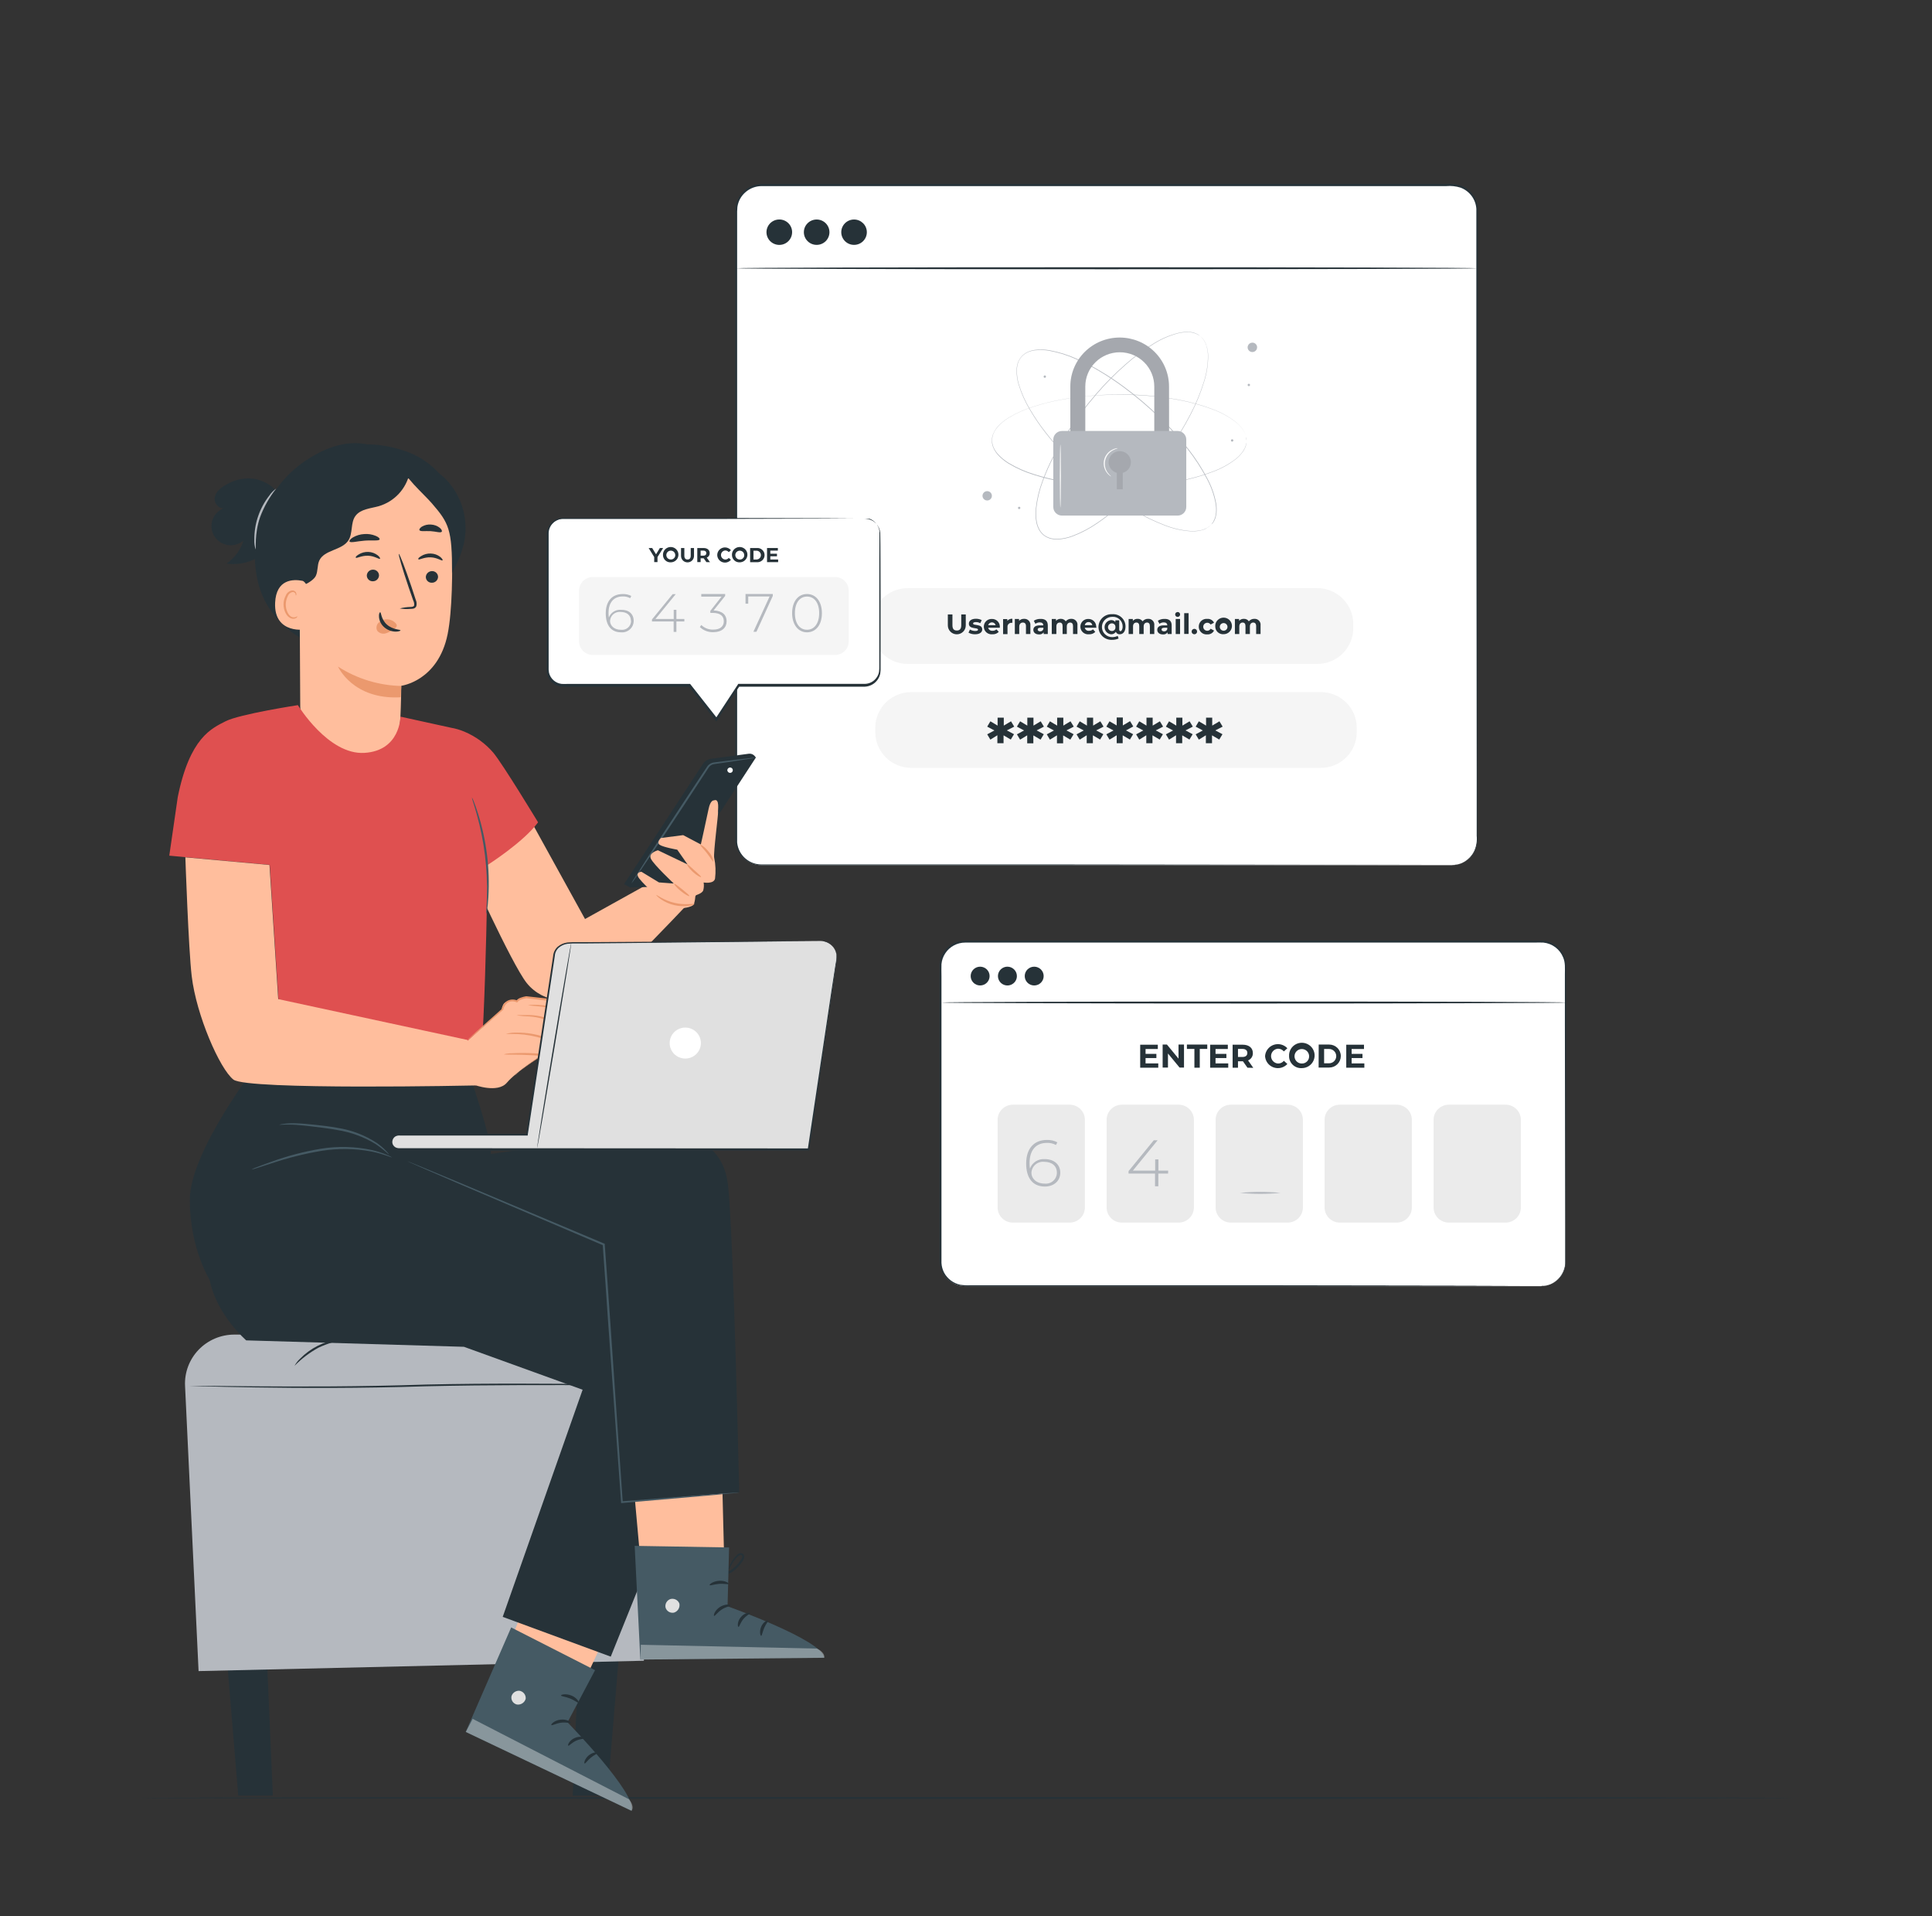 <svg width="240" height="238" viewBox="0 0 240 238" fill="none" xmlns="http://www.w3.org/2000/svg">
<rect x="0" y="0" width="240" height="238" fill="#333333" stroke="none"/>
<path d="M222.753 223.32C222.753 223.387 176.745 223.444 120.004 223.444C63.264 223.444 17.246 223.387 17.246 223.32C17.246 223.253 63.245 223.196 120.004 223.196C176.764 223.196 222.753 223.244 222.753 223.32Z" fill="#263238"/>
<path d="M191.419 116.963H119.89C118.198 116.963 116.827 118.322 116.827 120V156.718C116.827 158.395 118.198 159.755 119.89 159.755H191.419C193.11 159.755 194.482 158.395 194.482 156.718V120C194.482 118.322 193.11 116.963 191.419 116.963Z" fill="white"/>
<path d="M191.424 159.755C191.424 159.755 191.63 159.755 192.024 159.684C192.608 159.558 193.142 159.269 193.565 158.851C193.873 158.543 194.11 158.172 194.261 157.765C194.347 157.53 194.405 157.286 194.434 157.037C194.434 156.78 194.434 156.504 194.434 156.218C194.434 155.076 194.434 153.757 194.434 152.277C194.434 146.341 194.41 137.764 194.395 127.163C194.395 125.835 194.395 124.479 194.395 123.094V120.99C194.395 120.28 194.467 119.562 194.174 118.905C193.972 118.407 193.637 117.974 193.205 117.652C192.772 117.33 192.26 117.131 191.722 117.077C191.366 117.053 190.973 117.077 190.598 117.077H185.966H165.893H119.899C119.409 117.076 118.927 117.197 118.496 117.428C118.065 117.659 117.699 117.993 117.432 118.4C117.16 118.803 116.995 119.268 116.952 119.752C116.928 120.228 116.952 120.752 116.952 121.247V138.849C116.952 142.657 116.952 146.402 116.952 150.083V155.528C116.952 155.976 116.952 156.428 116.952 156.866C116.974 157.294 117.089 157.713 117.288 158.094C117.493 158.468 117.776 158.793 118.119 159.049C118.462 159.304 118.856 159.483 119.275 159.574C119.702 159.642 120.135 159.664 120.566 159.641H139.32H156.811L182.136 159.679L189.019 159.703H190.81H191.424H190.81H189.019L182.136 159.726L156.811 159.765H139.32H120.566C120.119 159.788 119.67 159.764 119.227 159.693C118.775 159.596 118.349 159.403 117.979 159.127C117.61 158.851 117.305 158.498 117.086 158.094C116.866 157.685 116.74 157.233 116.717 156.771C116.717 156.295 116.717 155.876 116.717 155.423C116.717 153.629 116.717 151.811 116.717 149.978V138.849C116.717 135.041 116.717 131.162 116.717 127.211V121.261C116.717 120.756 116.717 120.271 116.717 119.747C116.753 119.227 116.917 118.723 117.197 118.281C117.489 117.841 117.884 117.479 118.349 117.224C118.819 116.976 119.343 116.844 119.875 116.839H165.869H185.942H190.574C190.958 116.839 191.323 116.839 191.717 116.839C192.102 116.879 192.476 116.988 192.821 117.163C193.506 117.507 194.043 118.085 194.333 118.79C194.473 119.136 194.548 119.504 194.554 119.876C194.554 120.233 194.554 120.59 194.554 120.947V123.051C194.554 124.434 194.554 125.791 194.554 127.12C194.554 137.721 194.52 146.299 194.51 152.234C194.51 153.715 194.51 155.033 194.51 156.176C194.51 156.461 194.51 156.732 194.51 156.999C194.48 157.253 194.418 157.502 194.328 157.742C194.173 158.155 193.929 158.531 193.613 158.841C193.181 159.263 192.633 159.549 192.038 159.665C191.889 159.692 191.739 159.708 191.587 159.712L191.424 159.755Z" fill="#263238"/>
<path d="M143.885 132.085V132.618H141.639V129.762H143.828V130.295H142.306V130.9H143.65V131.419H142.306V132.085H143.885Z" fill="#263238"/>
<path d="M147.081 129.743V132.599H146.529L145.089 130.852V132.599H144.427V129.743H144.96L146.4 131.49V129.743H147.081Z" fill="#263238"/>
<path d="M148.373 130.286H147.441V129.743H149.971V130.286H149.04V132.618H148.373V130.286Z" fill="#263238"/>
<path d="M152.577 132.085V132.618H150.331V129.762H152.525V130.295H150.998V130.9H152.347V131.419H150.998V132.085H152.577Z" fill="#263238"/>
<path d="M154.963 132.618L154.402 131.819H153.787V132.618H153.12V129.762H154.378C155.151 129.762 155.635 130.157 155.635 130.805C155.641 130.998 155.587 131.189 155.481 131.351C155.375 131.514 155.221 131.64 155.04 131.714L155.688 132.637L154.963 132.618ZM154.335 130.286H153.787V131.285H154.335C154.743 131.285 154.949 131.1 154.949 130.786C154.949 130.471 154.743 130.286 154.335 130.286V130.286Z" fill="#263238"/>
<path d="M157.151 131.181C157.17 130.871 157.28 130.573 157.469 130.324C157.657 130.076 157.914 129.887 158.209 129.783C158.505 129.678 158.824 129.662 159.128 129.736C159.433 129.811 159.708 129.972 159.921 130.2L159.489 130.595C159.399 130.49 159.288 130.405 159.162 130.347C159.036 130.288 158.898 130.258 158.759 130.257C158.525 130.274 158.305 130.378 158.145 130.549C157.984 130.72 157.895 130.945 157.895 131.178C157.895 131.412 157.984 131.637 158.145 131.807C158.305 131.978 158.525 132.083 158.759 132.099C158.899 132.101 159.037 132.072 159.163 132.014C159.29 131.955 159.401 131.869 159.489 131.761L159.921 132.157C159.71 132.387 159.434 132.55 159.13 132.626C158.825 132.701 158.505 132.686 158.209 132.582C157.913 132.478 157.655 132.289 157.467 132.04C157.279 131.79 157.169 131.492 157.151 131.181V131.181Z" fill="#263238"/>
<path d="M160.132 131.181C160.115 130.866 160.193 130.553 160.357 130.283C160.521 130.013 160.763 129.797 161.052 129.665C161.341 129.533 161.663 129.489 161.976 129.54C162.29 129.592 162.581 129.735 162.812 129.952C163.043 130.169 163.203 130.45 163.271 130.758C163.339 131.066 163.312 131.387 163.194 131.68C163.076 131.973 162.872 132.224 162.609 132.4C162.345 132.577 162.034 132.671 161.716 132.671C161.512 132.682 161.308 132.652 161.115 132.583C160.923 132.513 160.748 132.405 160.599 132.266C160.451 132.126 160.333 131.958 160.252 131.771C160.172 131.585 160.131 131.384 160.132 131.181ZM162.623 131.181C162.62 131.004 162.563 130.832 162.461 130.686C162.359 130.541 162.216 130.428 162.05 130.363C161.884 130.298 161.702 130.283 161.528 130.32C161.353 130.357 161.193 130.444 161.068 130.57C160.943 130.697 160.859 130.857 160.825 131.031C160.792 131.205 160.811 131.385 160.88 131.548C160.949 131.712 161.066 131.851 161.214 131.949C161.363 132.047 161.538 132.099 161.716 132.099C161.838 132.102 161.959 132.08 162.071 132.035C162.184 131.989 162.286 131.921 162.371 131.835C162.456 131.749 162.522 131.647 162.566 131.534C162.609 131.421 162.629 131.301 162.623 131.181V131.181Z" fill="#263238"/>
<path d="M163.814 129.743H165.12C165.502 129.743 165.868 129.894 166.138 130.161C166.408 130.429 166.56 130.792 166.56 131.171C166.56 131.55 166.408 131.913 166.138 132.181C165.868 132.449 165.502 132.599 165.12 132.599H163.805L163.814 129.743ZM165.096 132.071C165.334 132.071 165.562 131.977 165.731 131.81C165.899 131.643 165.993 131.417 165.993 131.181C165.993 130.945 165.899 130.718 165.731 130.551C165.562 130.384 165.334 130.291 165.096 130.291H164.486V132.071H165.096Z" fill="#263238"/>
<path d="M169.483 132.085V132.618H167.236V129.762H169.44V130.295H167.904V130.9H169.252V131.419H167.904V132.085H169.483Z" fill="#263238"/>
<path d="M132.874 137.212H125.823C124.776 137.212 123.927 138.053 123.927 139.092V149.978C123.927 151.016 124.776 151.858 125.823 151.858H132.874C133.921 151.858 134.77 151.016 134.77 149.978V139.092C134.77 138.053 133.921 137.212 132.874 137.212Z" fill="#EBEBEB"/>
<path d="M146.414 137.212H139.363C138.316 137.212 137.467 138.053 137.467 139.092V149.978C137.467 151.016 138.316 151.858 139.363 151.858H146.414C147.461 151.858 148.31 151.016 148.31 149.978V139.092C148.31 138.053 147.461 137.212 146.414 137.212Z" fill="#EBEBEB"/>
<path d="M159.955 137.212H152.904C151.857 137.212 151.008 138.053 151.008 139.092V149.978C151.008 151.016 151.857 151.858 152.904 151.858H159.955C161.002 151.858 161.851 151.016 161.851 149.978V139.092C161.851 138.053 161.002 137.212 159.955 137.212Z" fill="#EBEBEB"/>
<path d="M173.491 137.212H166.44C165.393 137.212 164.544 138.053 164.544 139.092V149.978C164.544 151.016 165.393 151.858 166.44 151.858H173.491C174.538 151.858 175.387 151.016 175.387 149.978V139.092C175.387 138.053 174.538 137.212 173.491 137.212Z" fill="#EBEBEB"/>
<path d="M187.032 137.212H179.981C178.934 137.212 178.085 138.053 178.085 139.092V149.978C178.085 151.016 178.934 151.858 179.981 151.858H187.032C188.079 151.858 188.928 151.016 188.928 149.978V139.092C188.928 138.053 188.079 137.212 187.032 137.212Z" fill="#EBEBEB"/>
<path d="M131.712 145.656C131.712 146.698 130.896 147.379 129.792 147.379C128.275 147.379 127.474 146.299 127.474 144.523C127.474 142.591 128.515 141.591 130.037 141.591C130.492 141.571 130.945 141.673 131.347 141.886L131.174 142.219C130.827 142.03 130.433 141.939 130.037 141.957C128.746 141.957 127.896 142.8 127.896 144.461C127.896 144.691 127.912 144.92 127.944 145.147C128.079 144.779 128.332 144.464 128.664 144.252C128.996 144.04 129.389 143.941 129.782 143.971C130.934 143.971 131.712 144.637 131.712 145.656ZM131.29 145.656C131.29 144.842 130.699 144.309 129.725 144.309C129.528 144.287 129.329 144.306 129.14 144.364C128.95 144.422 128.775 144.518 128.625 144.646C128.475 144.775 128.354 144.932 128.268 145.109C128.182 145.286 128.134 145.479 128.126 145.675C128.126 146.346 128.693 147.013 129.773 147.013C129.965 147.033 130.159 147.014 130.342 146.955C130.526 146.896 130.695 146.8 130.838 146.671C130.981 146.543 131.095 146.387 131.173 146.212C131.251 146.037 131.291 145.847 131.29 145.656Z" fill="#B5B9BF"/>
<path d="M145.104 145.765H143.894V147.35H143.481V145.765H140.193V145.465L143.323 141.634H143.803L140.731 145.399H143.501V144.004H143.904V145.399H145.113L145.104 145.765Z" fill="#B5B9BF"/>
<path d="M159.068 148.165C157.397 148.33 155.713 148.33 154.042 148.165C155.713 148 157.397 148 159.068 148.165V148.165Z" fill="#B5B9BF"/>
<path d="M121.757 122.403C122.407 122.403 122.933 121.881 122.933 121.237C122.933 120.593 122.407 120.071 121.757 120.071C121.108 120.071 120.581 120.593 120.581 121.237C120.581 121.881 121.108 122.403 121.757 122.403Z" fill="#263238"/>
<path d="M126.322 121.237C126.322 121.468 126.253 121.693 126.124 121.885C125.994 122.077 125.811 122.226 125.596 122.315C125.381 122.403 125.144 122.426 124.916 122.381C124.688 122.336 124.479 122.225 124.314 122.062C124.15 121.899 124.038 121.691 123.992 121.465C123.947 121.239 123.97 121.004 124.059 120.791C124.148 120.578 124.299 120.396 124.492 120.268C124.686 120.139 124.913 120.071 125.146 120.071C125.458 120.071 125.757 120.194 125.977 120.413C126.198 120.631 126.322 120.928 126.322 121.237V121.237Z" fill="#263238"/>
<path d="M128.472 122.403C129.121 122.403 129.648 121.881 129.648 121.237C129.648 120.593 129.121 120.071 128.472 120.071C127.822 120.071 127.296 120.593 127.296 121.237C127.296 121.881 127.822 122.403 128.472 122.403Z" fill="#263238"/>
<path d="M194.601 124.522C194.601 124.588 177.21 124.645 155.769 124.645C134.327 124.645 116.937 124.588 116.937 124.522C116.937 124.455 134.317 124.398 155.769 124.398C177.22 124.398 194.601 124.45 194.601 124.522Z" fill="#263238"/>
<path d="M180.34 22.986H94.593C92.854 22.986 91.444 24.384 91.444 26.109V104.339C91.444 106.064 92.854 107.462 94.593 107.462H180.34C182.079 107.462 183.489 106.064 183.489 104.339V26.109C183.489 24.384 182.079 22.986 180.34 22.986Z" fill="white"/>
<path d="M180.341 107.462H180.566C180.789 107.443 181.01 107.402 181.224 107.338C181.642 107.211 182.029 106.998 182.36 106.714C182.691 106.429 182.958 106.079 183.144 105.686C183.402 105.096 183.505 104.451 183.441 103.811C183.441 103.102 183.441 102.321 183.441 101.478C183.441 99.793 183.441 97.847 183.441 95.657C183.441 86.899 183.417 74.237 183.398 58.567C183.398 50.737 183.398 42.164 183.398 32.953C183.398 30.656 183.398 28.319 183.398 25.942C183.362 25.361 183.157 24.803 182.808 24.335C182.459 23.867 181.98 23.509 181.43 23.305C180.858 23.126 180.256 23.061 179.659 23.115H162.528H94.603C93.882 23.119 93.186 23.377 92.64 23.843C92.075 24.316 91.706 24.978 91.603 25.704C91.57 26.068 91.559 26.433 91.569 26.799V56.106C91.569 67.373 91.569 78.24 91.569 88.593C91.569 93.772 91.569 98.816 91.569 103.725C91.569 104.03 91.569 104.344 91.569 104.634C91.597 104.927 91.666 105.213 91.776 105.486C91.998 106.033 92.377 106.503 92.865 106.838C93.349 107.173 93.922 107.359 94.512 107.371H103.397H129.225L166.627 107.414H176.793H179.438H180.341H179.438H176.793L166.627 107.438L129.225 107.476H103.397H94.507C93.873 107.46 93.257 107.261 92.736 106.902C92.215 106.543 91.811 106.041 91.574 105.458C91.456 105.165 91.38 104.857 91.349 104.544C91.325 104.22 91.349 103.925 91.349 103.616C91.349 98.707 91.349 93.662 91.349 88.484C91.349 78.131 91.349 67.264 91.349 55.997C91.349 50.361 91.349 44.631 91.349 38.808V26.775C91.335 26.398 91.348 26.022 91.387 25.647C91.493 24.873 91.882 24.164 92.481 23.657C93.07 23.147 93.822 22.86 94.603 22.848H162.528H179.63C180.254 22.795 180.882 22.866 181.478 23.057C182.067 23.276 182.579 23.659 182.953 24.16C183.327 24.66 183.546 25.258 183.585 25.88C183.585 28.26 183.585 30.602 183.585 32.906C183.585 42.117 183.585 50.689 183.585 58.519C183.585 74.18 183.557 86.851 183.547 95.609C183.547 97.799 183.547 99.746 183.547 101.431C183.547 102.273 183.547 103.054 183.547 103.763C183.608 104.414 183.499 105.07 183.23 105.667C182.989 106.168 182.618 106.595 182.155 106.906C181.692 107.216 181.153 107.398 180.595 107.433L180.341 107.462Z" fill="#263238"/>
<path d="M98.4 28.841C98.4 29.154 98.306 29.459 98.131 29.719C97.956 29.979 97.707 30.182 97.415 30.301C97.124 30.421 96.803 30.452 96.494 30.39C96.185 30.329 95.901 30.178 95.678 29.957C95.455 29.735 95.304 29.453 95.243 29.146C95.182 28.839 95.214 28.521 95.336 28.233C95.457 27.944 95.662 27.698 95.925 27.524C96.187 27.351 96.496 27.26 96.811 27.261C97.02 27.261 97.227 27.301 97.42 27.381C97.614 27.46 97.789 27.577 97.936 27.724C98.084 27.87 98.201 28.045 98.281 28.236C98.36 28.428 98.401 28.634 98.4 28.841Z" fill="#263238"/>
<path d="M101.448 30.416C102.326 30.416 103.037 29.711 103.037 28.841C103.037 27.971 102.326 27.265 101.448 27.265C100.571 27.265 99.859 27.971 99.859 28.841C99.859 29.711 100.571 30.416 101.448 30.416Z" fill="#263238"/>
<path d="M106.094 30.416C106.971 30.416 107.682 29.711 107.682 28.841C107.682 27.971 106.971 27.265 106.094 27.265C105.216 27.265 104.505 27.971 104.505 28.841C104.505 29.711 105.216 30.416 106.094 30.416Z" fill="#263238"/>
<path d="M183.489 33.32C183.489 33.392 162.883 33.444 137.467 33.444C112.051 33.444 91.444 33.392 91.444 33.32C91.444 33.249 112.046 33.196 137.467 33.196C162.888 33.196 183.489 33.249 183.489 33.32Z" fill="#263238"/>
<path d="M150.47 65.141C150.47 65.141 150.504 65.088 150.58 64.993L150.643 64.912L150.705 64.803C150.758 64.714 150.805 64.622 150.844 64.527C150.844 64.474 150.892 64.417 150.912 64.355L150.969 64.155C150.99 64.082 151.006 64.007 151.017 63.932C151.017 63.851 151.046 63.77 151.051 63.684C151.082 63.288 151.063 62.89 150.993 62.499C150.791 61.428 150.422 60.396 149.899 59.438C149.224 58.16 148.436 56.945 147.542 55.806C146.467 54.422 145.294 53.114 144.033 51.894C142.59 50.488 141.048 49.186 139.42 47.995C138.561 47.367 137.654 46.758 136.699 46.186C135.725 45.596 134.713 45.07 133.67 44.611C132.598 44.125 131.469 43.774 130.31 43.564C129.717 43.459 129.112 43.444 128.515 43.521C128.215 43.563 127.923 43.646 127.646 43.768C127.375 43.9 127.129 44.079 126.921 44.297C126.723 44.525 126.57 44.788 126.47 45.072C126.38 45.359 126.33 45.657 126.321 45.958C126.313 46.555 126.396 47.151 126.566 47.724C126.91 48.845 127.394 49.92 128.006 50.922C128.583 51.898 129.224 52.835 129.926 53.726C130.608 54.602 131.323 55.43 132.048 56.206C133.426 57.675 134.908 59.044 136.483 60.304C137.849 61.409 139.293 62.416 140.803 63.318C142.045 64.067 143.353 64.704 144.71 65.222C145.73 65.625 146.807 65.872 147.902 65.955C148.301 65.974 148.7 65.947 149.092 65.874C149.179 65.874 149.256 65.831 149.332 65.812C149.407 65.792 149.481 65.768 149.553 65.74L149.745 65.659L149.913 65.574C150.005 65.525 150.091 65.467 150.172 65.402L150.273 65.331L150.35 65.26C150.436 65.174 150.484 65.136 150.484 65.136L150.355 65.264L150.278 65.336L150.182 65.412C150.1 65.478 150.012 65.535 149.918 65.583L149.76 65.688L149.563 65.769C149.493 65.798 149.421 65.822 149.347 65.84C149.267 65.868 149.185 65.89 149.102 65.907C148.708 65.987 148.304 66.016 147.902 65.993C146.804 65.919 145.724 65.676 144.7 65.274C143.338 64.757 142.026 64.12 140.779 63.37C139.269 62.468 137.825 61.461 136.459 60.357C134.88 59.098 133.395 57.728 132.014 56.258C131.289 55.483 130.574 54.654 129.888 53.779C129.188 52.882 128.546 51.943 127.968 50.965C127.355 49.958 126.871 48.879 126.528 47.752C126.353 47.172 126.269 46.568 126.278 45.963C126.288 45.657 126.34 45.355 126.432 45.063C126.541 44.768 126.703 44.495 126.912 44.258C127.124 44.032 127.379 43.848 127.66 43.716C127.943 43.591 128.242 43.504 128.548 43.459C129.154 43.383 129.767 43.397 130.368 43.502C131.535 43.714 132.672 44.069 133.752 44.558C134.797 45.018 135.81 45.546 136.785 46.139C137.745 46.71 138.652 47.319 139.512 47.952C141.142 49.145 142.684 50.453 144.124 51.865C145.388 53.088 146.562 54.399 147.638 55.787C148.529 56.929 149.315 58.147 149.985 59.429C150.507 60.391 150.875 61.429 151.075 62.504C151.142 62.898 151.158 63.3 151.123 63.698C151.115 63.78 151.103 63.861 151.084 63.941C151.077 64.017 151.061 64.092 151.036 64.165L150.979 64.37C150.959 64.428 150.935 64.485 150.907 64.541C150.871 64.638 150.822 64.731 150.763 64.817C150.746 64.856 150.725 64.892 150.7 64.926L150.638 65.007L150.47 65.141Z" fill="#B5B9BF"/>
<path d="M154.824 54.707V54.526V54.426C154.824 54.388 154.824 54.35 154.8 54.302C154.783 54.2 154.756 54.099 154.718 54.002C154.718 53.95 154.68 53.888 154.656 53.831L154.56 53.641C154.528 53.572 154.49 53.506 154.444 53.445C154.403 53.374 154.356 53.306 154.305 53.241C154.066 52.922 153.785 52.638 153.47 52.393C152.597 51.729 151.625 51.202 150.59 50.832C149.23 50.322 147.825 49.935 146.395 49.675C144.653 49.351 142.89 49.151 141.12 49.076C139.098 48.978 137.072 49.021 135.057 49.204C133.996 49.304 132.912 49.452 131.812 49.656C130.689 49.857 129.581 50.132 128.496 50.48C127.367 50.819 126.286 51.299 125.28 51.908C124.767 52.22 124.305 52.608 123.912 53.06C123.717 53.289 123.555 53.544 123.432 53.817C123.313 54.094 123.248 54.391 123.24 54.693C123.249 54.993 123.312 55.29 123.427 55.568C123.552 55.841 123.714 56.095 123.907 56.325C124.303 56.777 124.766 57.167 125.28 57.482C126.288 58.088 127.368 58.568 128.496 58.91C129.583 59.253 130.69 59.528 131.812 59.733C132.912 59.938 133.996 60.081 135.057 60.181C137.072 60.368 139.098 60.412 141.12 60.314C142.891 60.244 144.655 60.053 146.4 59.743C147.83 59.483 149.234 59.096 150.595 58.586C151.629 58.212 152.599 57.686 153.475 57.025C153.789 56.78 154.07 56.495 154.31 56.178C154.361 56.111 154.408 56.041 154.449 55.968C154.495 55.907 154.533 55.842 154.564 55.773L154.66 55.587C154.684 55.526 154.704 55.468 154.723 55.411C154.761 55.315 154.788 55.214 154.804 55.111C154.804 55.069 154.804 55.031 154.828 54.992V54.892V54.707C154.828 54.707 154.828 54.769 154.828 54.892V54.992C154.828 55.031 154.828 55.069 154.828 55.116C154.814 55.218 154.788 55.319 154.752 55.416C154.752 55.473 154.713 55.53 154.689 55.592L154.598 55.783C154.564 55.852 154.526 55.918 154.483 55.983C154.44 56.053 154.394 56.121 154.344 56.187C154.105 56.508 153.824 56.797 153.508 57.044C152.637 57.714 151.665 58.246 150.628 58.62C149.267 59.135 147.861 59.527 146.428 59.791C144.685 60.116 142.921 60.319 141.148 60.4C139.126 60.501 137.098 60.46 135.081 60.276C134.016 60.176 132.926 60.033 131.827 59.829C130.702 59.623 129.591 59.348 128.5 59.005C127.367 58.665 126.282 58.185 125.27 57.577C124.75 57.261 124.283 56.867 123.883 56.411C123.688 56.175 123.527 55.914 123.403 55.635C123.273 55.351 123.206 55.042 123.206 54.731C123.206 54.419 123.273 54.11 123.403 53.826C123.528 53.548 123.69 53.287 123.883 53.05C124.287 52.594 124.758 52.201 125.28 51.884C126.294 51.277 127.381 50.797 128.515 50.456C129.602 50.109 130.712 49.834 131.836 49.633C132.94 49.428 134.025 49.285 135.091 49.185C137.094 48.992 139.109 48.939 141.12 49.028C142.892 49.108 144.657 49.313 146.4 49.642C147.833 49.903 149.238 50.293 150.6 50.808C151.636 51.182 152.608 51.714 153.48 52.384C153.794 52.632 154.075 52.92 154.315 53.241C154.366 53.307 154.413 53.377 154.454 53.45C154.498 53.514 154.536 53.581 154.569 53.65L154.66 53.836C154.684 53.898 154.704 53.959 154.723 54.012C154.759 54.11 154.785 54.212 154.8 54.316C154.8 54.359 154.8 54.402 154.8 54.435V54.54C154.824 54.645 154.824 54.707 154.824 54.707Z" fill="#B5B9BF"/>
<path d="M149.055 41.726L148.896 41.626L148.81 41.569C148.774 41.549 148.738 41.531 148.7 41.517C148.608 41.467 148.511 41.427 148.412 41.398C148.354 41.398 148.296 41.355 148.234 41.34L148.028 41.298C147.953 41.282 147.878 41.27 147.802 41.264C147.719 41.26 147.635 41.26 147.552 41.264C147.151 41.259 146.752 41.304 146.362 41.398C145.3 41.677 144.287 42.115 143.357 42.697C142.117 43.45 140.949 44.313 139.868 45.277C138.548 46.436 137.313 47.687 136.171 49.018C134.856 50.542 133.651 52.157 132.567 53.85C132 54.74 131.443 55.692 130.935 56.644C130.407 57.647 129.947 58.684 129.557 59.747C129.144 60.844 128.869 61.987 128.736 63.151C128.672 63.745 128.7 64.345 128.818 64.931C128.884 65.224 128.989 65.508 129.13 65.774C129.278 66.036 129.476 66.269 129.711 66.459C129.955 66.635 130.23 66.766 130.522 66.845C130.816 66.915 131.118 66.945 131.419 66.935C132.022 66.902 132.616 66.778 133.181 66.569C134.286 66.153 135.334 65.603 136.301 64.931C137.242 64.292 138.14 63.592 138.989 62.837C139.824 62.099 140.607 61.337 141.336 60.566C142.717 59.1 143.992 57.54 145.152 55.897C146.169 54.469 147.084 52.972 147.888 51.417C148.559 50.138 149.112 48.802 149.54 47.424C149.875 46.385 150.049 45.301 150.053 44.211C150.052 43.815 149.997 43.421 149.89 43.04C149.89 42.954 149.837 42.878 149.813 42.802C149.789 42.726 149.76 42.659 149.727 42.592L149.635 42.407C149.602 42.35 149.564 42.297 149.535 42.25C149.48 42.16 149.416 42.077 149.343 42.002L149.266 41.907L149.189 41.84L149.055 41.717L149.194 41.836L149.271 41.902C149.3 41.93 149.328 41.96 149.352 41.993C149.425 42.068 149.489 42.151 149.544 42.24C149.578 42.292 149.616 42.34 149.65 42.397L149.741 42.588C149.778 42.654 149.809 42.724 149.832 42.797C149.856 42.873 149.89 42.949 149.909 43.035C150.02 43.417 150.078 43.813 150.082 44.211C150.084 45.304 149.914 46.392 149.578 47.433C149.152 48.815 148.603 50.156 147.936 51.441C147.132 52.999 146.218 54.499 145.2 55.93C144.043 57.578 142.768 59.142 141.384 60.609C140.655 61.385 139.872 62.151 139.032 62.889C138.181 63.646 137.282 64.347 136.339 64.988C135.368 65.665 134.315 66.219 133.205 66.635C132.634 66.847 132.033 66.972 131.424 67.006C131.114 67.017 130.805 66.986 130.503 66.916C130.202 66.832 129.919 66.695 129.667 66.511C129.425 66.316 129.221 66.077 129.067 65.807C128.922 65.535 128.814 65.245 128.746 64.945C128.629 64.353 128.604 63.746 128.669 63.146C128.799 61.975 129.076 60.826 129.495 59.724C129.885 58.659 130.345 57.62 130.872 56.615C131.386 55.625 131.938 54.683 132.509 53.788C133.6 52.095 134.809 50.481 136.128 48.956C137.272 47.625 138.51 46.376 139.834 45.22C140.921 44.257 142.094 43.394 143.338 42.64C144.272 42.061 145.29 41.627 146.357 41.355C146.748 41.259 147.15 41.214 147.552 41.221C147.639 41.221 147.72 41.221 147.802 41.221C147.879 41.227 147.956 41.238 148.032 41.255L148.239 41.298L148.416 41.359C148.516 41.391 148.613 41.432 148.704 41.483C148.742 41.498 148.779 41.515 148.815 41.536L148.901 41.597L149.055 41.726Z" fill="#B5B9BF"/>
<path d="M123.048 61.176C123.129 61.257 123.185 61.36 123.207 61.473C123.229 61.586 123.218 61.702 123.173 61.808C123.129 61.914 123.054 62.005 122.958 62.068C122.861 62.132 122.748 62.166 122.632 62.166C122.517 62.166 122.404 62.132 122.307 62.068C122.211 62.005 122.136 61.914 122.092 61.808C122.047 61.702 122.036 61.586 122.058 61.473C122.08 61.36 122.136 61.257 122.217 61.176C122.272 61.121 122.336 61.078 122.408 61.049C122.479 61.02 122.555 61.004 122.632 61.004C122.71 61.004 122.786 61.02 122.857 61.049C122.929 61.078 122.993 61.121 123.048 61.176V61.176Z" fill="#B5B9BF"/>
<path d="M156.163 43.14C156.164 43.256 156.13 43.37 156.066 43.466C156.002 43.563 155.91 43.639 155.802 43.684C155.694 43.729 155.575 43.741 155.461 43.719C155.346 43.697 155.24 43.642 155.157 43.56C155.074 43.479 155.017 43.374 154.994 43.261C154.971 43.147 154.982 43.029 155.027 42.922C155.071 42.814 155.147 42.723 155.244 42.658C155.342 42.594 155.456 42.559 155.573 42.559C155.65 42.559 155.727 42.573 155.798 42.602C155.87 42.631 155.935 42.673 155.99 42.727C156.045 42.782 156.088 42.846 156.118 42.916C156.148 42.987 156.163 43.063 156.163 43.14V43.14Z" fill="#B5B9BF"/>
<path d="M126.754 63.089C126.754 63.118 126.745 63.147 126.729 63.171C126.712 63.195 126.689 63.214 126.662 63.225C126.635 63.236 126.605 63.239 126.576 63.234C126.547 63.228 126.52 63.214 126.5 63.193C126.479 63.173 126.465 63.146 126.459 63.118C126.453 63.089 126.456 63.059 126.467 63.032C126.479 63.005 126.498 62.983 126.522 62.966C126.547 62.95 126.575 62.941 126.605 62.941C126.644 62.941 126.682 62.957 126.71 62.985C126.738 63.012 126.754 63.05 126.754 63.089Z" fill="#B5B9BF"/>
<path d="M129.936 46.781C129.936 46.81 129.928 46.839 129.911 46.863C129.895 46.888 129.872 46.907 129.844 46.918C129.817 46.929 129.787 46.932 129.758 46.926C129.73 46.92 129.703 46.906 129.682 46.886C129.661 46.865 129.647 46.839 129.642 46.81C129.636 46.782 129.639 46.752 129.65 46.725C129.661 46.698 129.68 46.675 129.705 46.659C129.729 46.642 129.758 46.634 129.787 46.634C129.827 46.634 129.865 46.649 129.893 46.677C129.921 46.705 129.936 46.742 129.936 46.781Z" fill="#B5B9BF"/>
<path d="M153.211 54.707C153.211 54.746 153.195 54.783 153.167 54.811C153.139 54.839 153.101 54.854 153.062 54.854C153.022 54.854 152.985 54.839 152.957 54.811C152.929 54.783 152.913 54.746 152.913 54.707C152.913 54.667 152.929 54.63 152.957 54.602C152.985 54.575 153.022 54.559 153.062 54.559C153.101 54.559 153.139 54.575 153.167 54.602C153.195 54.63 153.211 54.667 153.211 54.707V54.707Z" fill="#B5B9BF"/>
<path d="M155.284 47.814C155.284 47.853 155.268 47.891 155.24 47.919C155.212 47.946 155.175 47.962 155.135 47.962C155.096 47.962 155.058 47.946 155.03 47.919C155.002 47.891 154.986 47.853 154.986 47.814C154.986 47.775 155.002 47.738 155.03 47.71C155.058 47.682 155.096 47.667 155.135 47.667C155.175 47.667 155.212 47.682 155.24 47.71C155.268 47.738 155.284 47.775 155.284 47.814V47.814Z" fill="#B5B9BF"/>
<path d="M145.234 57.958H143.39V48.005C143.39 46.877 142.939 45.796 142.135 44.999C141.331 44.202 140.241 43.754 139.104 43.754C137.967 43.754 136.877 44.202 136.073 44.999C135.269 45.796 134.818 46.877 134.818 48.005V57.958H132.96V48.005C132.96 46.392 133.606 44.846 134.755 43.706C135.905 42.566 137.464 41.926 139.09 41.926C140.715 41.926 142.274 42.566 143.424 43.706C144.573 44.846 145.219 46.392 145.219 48.005L145.234 57.958Z" fill="#B5B9BF"/>
<g opacity="0.3">
<path opacity="0.3" d="M145.234 57.958H143.39V48.005C143.39 46.877 142.939 45.796 142.135 44.999C141.331 44.202 140.241 43.754 139.104 43.754C137.967 43.754 136.877 44.202 136.073 44.999C135.269 45.796 134.818 46.877 134.818 48.005V57.958H132.96V48.005C132.96 46.392 133.606 44.846 134.755 43.706C135.905 42.566 137.464 41.926 139.09 41.926C140.715 41.926 142.274 42.566 143.424 43.706C144.573 44.846 145.219 46.392 145.219 48.005L145.234 57.958Z" fill="black"/>
</g>
<path d="M146.284 53.531H131.923C131.326 53.531 130.843 54.011 130.843 54.602V62.97C130.843 63.562 131.326 64.041 131.923 64.041H146.284C146.881 64.041 147.364 63.562 147.364 62.97V54.602C147.364 54.011 146.881 53.531 146.284 53.531Z" fill="#B5B9BF"/>
<g opacity="0.3">
<path opacity="0.3" d="M140.486 57.42C140.488 57.164 140.418 56.913 140.284 56.695C140.15 56.477 139.957 56.3 139.727 56.185C139.496 56.07 139.238 56.021 138.982 56.044C138.725 56.066 138.48 56.16 138.274 56.313C138.068 56.467 137.909 56.674 137.816 56.913C137.722 57.151 137.698 57.41 137.745 57.661C137.793 57.913 137.91 58.146 138.084 58.334C138.258 58.523 138.482 58.66 138.73 58.729V60.776H139.478V58.729C139.768 58.65 140.023 58.479 140.205 58.243C140.387 58.006 140.486 57.717 140.486 57.42V57.42Z" fill="black"/>
</g>
<path d="M131.726 63.046C131.688 63.046 131.654 61.295 131.654 59.134C131.654 56.972 131.688 55.216 131.726 55.216C131.764 55.216 131.793 56.968 131.793 59.134C131.793 61.299 131.76 63.046 131.726 63.046Z" fill="#FAFAFA"/>
<path d="M138.024 59.172C138.024 59.172 137.956 59.172 137.86 59.081C137.724 58.981 137.605 58.86 137.505 58.724C137.33 58.5 137.208 58.239 137.148 57.962C137.087 57.685 137.09 57.398 137.156 57.122C137.222 56.846 137.349 56.588 137.528 56.367C137.707 56.146 137.934 55.967 138.192 55.844C138.342 55.764 138.504 55.708 138.672 55.678C138.734 55.666 138.797 55.666 138.859 55.678C138.647 55.749 138.44 55.835 138.24 55.935C138.005 56.063 137.801 56.238 137.639 56.45C137.477 56.661 137.361 56.903 137.299 57.161C137.237 57.42 137.23 57.688 137.279 57.949C137.328 58.21 137.431 58.458 137.582 58.677C137.716 58.853 137.863 59.019 138.024 59.172V59.172Z" fill="#FAFAFA"/>
<path d="M163.632 73.052H112.767C110.296 73.052 108.293 75.038 108.293 77.488V78.031C108.293 80.481 110.296 82.467 112.767 82.467H163.632C166.103 82.467 168.106 80.481 168.106 78.031V77.488C168.106 75.038 166.103 73.052 163.632 73.052Z" fill="#F5F5F5"/>
<path d="M164.069 85.961H113.203C110.732 85.961 108.729 87.947 108.729 90.397V90.94C108.729 93.39 110.732 95.376 113.203 95.376H164.069C166.539 95.376 168.542 93.39 168.542 90.94V90.397C168.542 87.947 166.539 85.961 164.069 85.961Z" fill="#F5F5F5"/>
<path d="M117.744 77.683V76.322H118.315V77.664C118.315 78.14 118.517 78.316 118.863 78.316C119.208 78.316 119.41 78.126 119.41 77.664V76.322H119.971V77.683C119.971 77.976 119.854 78.257 119.645 78.464C119.436 78.671 119.153 78.787 118.858 78.787C118.562 78.787 118.279 78.671 118.07 78.464C117.861 78.257 117.744 77.976 117.744 77.683V77.683Z" fill="#263238"/>
<path d="M120.312 78.583L120.489 78.192C120.688 78.31 120.915 78.372 121.147 78.373C121.401 78.373 121.492 78.307 121.492 78.202C121.492 77.897 120.355 78.202 120.355 77.464C120.355 77.107 120.676 76.855 121.228 76.855C121.48 76.851 121.729 76.908 121.953 77.022L121.771 77.407C121.606 77.314 121.418 77.266 121.228 77.269C120.984 77.269 120.878 77.345 120.878 77.44C120.878 77.759 122.016 77.44 122.016 78.188C122.016 78.535 121.694 78.783 121.128 78.783C120.842 78.789 120.561 78.72 120.312 78.583V78.583Z" fill="#263238"/>
<path d="M124.195 77.973H122.755C122.785 78.091 122.856 78.193 122.956 78.262C123.055 78.331 123.177 78.362 123.298 78.35C123.386 78.353 123.474 78.339 123.557 78.308C123.639 78.277 123.714 78.23 123.778 78.169L124.071 78.483C123.97 78.585 123.849 78.665 123.715 78.717C123.581 78.769 123.437 78.791 123.293 78.783C123.157 78.8 123.019 78.788 122.889 78.747C122.758 78.707 122.637 78.64 122.535 78.55C122.433 78.46 122.351 78.349 122.296 78.225C122.24 78.101 122.212 77.966 122.213 77.831C122.213 77.701 122.239 77.574 122.29 77.455C122.342 77.336 122.417 77.229 122.511 77.14C122.605 77.051 122.717 76.982 122.839 76.937C122.961 76.892 123.091 76.872 123.221 76.879C123.349 76.876 123.476 76.898 123.596 76.944C123.715 76.991 123.824 77.06 123.915 77.149C124.007 77.238 124.08 77.344 124.13 77.461C124.179 77.578 124.205 77.704 124.205 77.831C124.205 77.869 124.195 77.926 124.195 77.973ZM122.755 77.654H123.682C123.654 77.554 123.594 77.465 123.51 77.401C123.426 77.338 123.324 77.303 123.219 77.303C123.113 77.303 123.011 77.338 122.927 77.401C122.843 77.465 122.783 77.554 122.755 77.654V77.654Z" fill="#263238"/>
<path d="M125.759 76.855V77.36H125.635C125.567 77.359 125.501 77.373 125.439 77.4C125.378 77.427 125.322 77.466 125.277 77.515C125.232 77.565 125.197 77.623 125.176 77.686C125.155 77.75 125.148 77.817 125.155 77.883V78.764H124.607V76.893H125.131V77.112C125.208 77.023 125.305 76.954 125.414 76.909C125.523 76.865 125.642 76.846 125.759 76.855V76.855Z" fill="#263238"/>
<path d="M127.996 77.683V78.754H127.449V77.769C127.449 77.464 127.31 77.326 127.065 77.326C126.82 77.326 126.614 77.488 126.614 77.831V78.754H126.066V76.883H126.59V77.112C126.671 77.03 126.768 76.966 126.875 76.923C126.983 76.88 127.098 76.861 127.214 76.864C127.322 76.857 127.431 76.874 127.532 76.913C127.633 76.953 127.724 77.013 127.799 77.092C127.873 77.17 127.93 77.263 127.964 77.365C127.998 77.468 128.009 77.576 127.996 77.683V77.683Z" fill="#263238"/>
<path d="M130.161 77.688V78.754H129.648V78.54C129.584 78.631 129.498 78.703 129.396 78.749C129.295 78.796 129.183 78.814 129.072 78.802C128.63 78.802 128.366 78.559 128.366 78.235C128.366 77.912 128.601 77.674 129.177 77.674H129.6C129.6 77.445 129.461 77.307 129.163 77.307C128.968 77.306 128.778 77.368 128.621 77.483L128.424 77.103C128.667 76.947 128.951 76.867 129.24 76.874C129.825 76.855 130.161 77.112 130.161 77.688ZM129.614 78.164V77.974H129.24C128.981 77.974 128.904 78.069 128.904 78.192C128.904 78.316 129.019 78.421 129.211 78.421C129.295 78.424 129.377 78.4 129.447 78.354C129.516 78.308 129.57 78.242 129.6 78.164H129.614Z" fill="#263238"/>
<path d="M133.842 77.683V78.754H133.295V77.769C133.295 77.464 133.161 77.326 132.94 77.326C132.719 77.326 132.522 77.483 132.522 77.802V78.754H131.999V77.769C131.999 77.464 131.87 77.326 131.639 77.326C131.409 77.326 131.226 77.483 131.226 77.802V78.754H130.655V76.883H131.178V77.112C131.253 77.03 131.344 76.966 131.446 76.923C131.548 76.88 131.658 76.86 131.769 76.864C131.891 76.859 132.012 76.884 132.122 76.939C132.231 76.993 132.324 77.074 132.393 77.174C132.474 77.073 132.578 76.993 132.697 76.939C132.815 76.885 132.944 76.86 133.074 76.864C133.182 76.858 133.29 76.875 133.39 76.915C133.49 76.954 133.58 77.016 133.654 77.094C133.727 77.172 133.782 77.266 133.815 77.367C133.847 77.469 133.857 77.577 133.842 77.683Z" fill="#263238"/>
<path d="M136.195 77.973H134.755C134.78 78.092 134.849 78.197 134.949 78.267C135.049 78.337 135.172 78.367 135.293 78.35C135.381 78.353 135.469 78.339 135.552 78.308C135.634 78.277 135.709 78.229 135.773 78.169L136.061 78.483C135.961 78.586 135.84 78.666 135.705 78.718C135.571 78.77 135.427 78.792 135.283 78.783C135.148 78.799 135.011 78.786 134.88 78.746C134.75 78.705 134.63 78.638 134.529 78.548C134.427 78.458 134.346 78.347 134.29 78.223C134.235 78.1 134.207 77.966 134.208 77.831C134.208 77.701 134.234 77.574 134.285 77.455C134.337 77.336 134.412 77.229 134.506 77.14C134.6 77.051 134.712 76.982 134.834 76.937C134.956 76.892 135.086 76.872 135.216 76.879C135.471 76.879 135.715 76.979 135.895 77.157C136.075 77.336 136.176 77.578 136.176 77.831C136.205 77.869 136.2 77.926 136.195 77.973ZM134.755 77.654H135.686C135.671 77.542 135.613 77.439 135.523 77.368C135.434 77.296 135.321 77.261 135.206 77.269C135.097 77.267 134.991 77.305 134.908 77.377C134.826 77.448 134.773 77.547 134.76 77.654H134.755Z" fill="#263238"/>
<path d="M139.815 77.802C139.815 78.426 139.527 78.783 139.095 78.783C138.992 78.79 138.89 78.763 138.804 78.709C138.718 78.654 138.651 78.573 138.615 78.478C138.551 78.577 138.462 78.657 138.356 78.711C138.251 78.765 138.133 78.789 138.015 78.783C137.795 78.76 137.592 78.657 137.444 78.495C137.296 78.332 137.214 78.121 137.214 77.902C137.214 77.683 137.296 77.472 137.444 77.309C137.592 77.147 137.795 77.044 138.015 77.022C138.116 77.017 138.218 77.035 138.311 77.076C138.404 77.116 138.487 77.177 138.552 77.255V77.05H139.032V78.173C139.032 78.34 139.104 78.397 139.2 78.397C139.296 78.397 139.459 78.212 139.459 77.812C139.462 77.646 139.428 77.481 139.362 77.328C139.296 77.176 139.198 77.039 139.075 76.926C138.952 76.813 138.806 76.728 138.647 76.674C138.489 76.621 138.321 76.602 138.154 76.617C137.816 76.617 137.493 76.75 137.254 76.986C137.016 77.223 136.882 77.544 136.882 77.878C136.882 78.213 137.016 78.534 137.254 78.77C137.493 79.007 137.816 79.14 138.154 79.14C138.393 79.139 138.629 79.087 138.845 78.987L138.955 79.306C138.704 79.42 138.43 79.477 138.154 79.473C137.936 79.485 137.717 79.452 137.512 79.378C137.307 79.303 137.119 79.188 136.96 79.039C136.802 78.89 136.675 78.71 136.589 78.511C136.503 78.312 136.458 78.097 136.458 77.881C136.458 77.664 136.503 77.45 136.589 77.25C136.675 77.051 136.802 76.872 136.96 76.723C137.119 76.574 137.307 76.458 137.512 76.384C137.717 76.309 137.936 76.277 138.154 76.288C138.365 76.271 138.577 76.298 138.778 76.366C138.978 76.434 139.162 76.543 139.318 76.685C139.474 76.827 139.599 77 139.684 77.192C139.77 77.384 139.814 77.592 139.815 77.802V77.802ZM138.562 77.902C138.569 77.841 138.562 77.779 138.543 77.721C138.524 77.663 138.492 77.609 138.45 77.564C138.409 77.519 138.357 77.484 138.3 77.46C138.243 77.436 138.182 77.424 138.12 77.426C137.993 77.426 137.871 77.476 137.781 77.566C137.691 77.655 137.64 77.776 137.64 77.902C137.64 78.028 137.691 78.149 137.781 78.239C137.871 78.328 137.993 78.378 138.12 78.378C138.182 78.38 138.243 78.368 138.3 78.345C138.357 78.321 138.409 78.285 138.45 78.24C138.492 78.195 138.524 78.141 138.543 78.083C138.562 78.025 138.569 77.963 138.562 77.902V77.902Z" fill="#263238"/>
<path d="M143.39 77.683V78.754H142.843V77.769C142.843 77.464 142.709 77.326 142.488 77.326C142.267 77.326 142.07 77.483 142.07 77.802V78.754H141.523V77.769C141.523 77.464 141.394 77.326 141.163 77.326C140.933 77.326 140.75 77.483 140.75 77.802V78.754H140.203V76.883H140.726V77.112C140.801 77.031 140.892 76.966 140.994 76.923C141.096 76.881 141.206 76.861 141.317 76.865C141.439 76.859 141.56 76.885 141.669 76.939C141.779 76.993 141.872 77.074 141.941 77.174C142.021 77.074 142.125 76.993 142.242 76.94C142.36 76.886 142.488 76.86 142.618 76.865C142.726 76.857 142.834 76.874 142.935 76.913C143.035 76.952 143.126 77.013 143.2 77.092C143.274 77.17 143.329 77.264 143.362 77.366C143.395 77.469 143.405 77.577 143.39 77.683V77.683Z" fill="#263238"/>
<path d="M145.55 77.688V78.754H145.041V78.54C144.978 78.631 144.891 78.703 144.79 78.749C144.688 78.796 144.576 78.814 144.465 78.802C144.024 78.802 143.76 78.559 143.76 78.235C143.76 77.912 143.995 77.674 144.571 77.674H145.003C145.003 77.445 144.864 77.307 144.571 77.307C144.375 77.305 144.185 77.367 144.029 77.483L143.832 77.103C144.073 76.948 144.356 76.868 144.643 76.874C145.219 76.855 145.55 77.112 145.55 77.688ZM145.003 78.164V77.974H144.629C144.374 77.974 144.293 78.069 144.293 78.192C144.293 78.316 144.408 78.421 144.6 78.421C144.686 78.427 144.771 78.405 144.844 78.358C144.917 78.312 144.972 78.244 145.003 78.164V78.164Z" fill="#263238"/>
<path d="M145.982 76.322C145.983 76.279 145.992 76.237 146.01 76.198C146.028 76.159 146.053 76.124 146.086 76.096C146.118 76.067 146.155 76.045 146.196 76.032C146.237 76.018 146.28 76.013 146.323 76.017C146.382 76.024 146.438 76.047 146.484 76.084C146.53 76.121 146.564 76.171 146.582 76.227C146.6 76.282 146.602 76.342 146.586 76.399C146.571 76.456 146.539 76.507 146.495 76.546C146.451 76.586 146.397 76.612 146.338 76.621C146.28 76.63 146.22 76.622 146.166 76.599C146.111 76.575 146.065 76.536 146.033 76.487C146 76.438 145.983 76.381 145.982 76.322V76.322ZM146.05 76.883H146.592V78.754H146.05V76.883Z" fill="#263238"/>
<path d="M147.105 76.16H147.653V78.74H147.105V76.16Z" fill="#263238"/>
<path d="M148.026 78.445C148.026 78.355 148.062 78.269 148.126 78.206C148.19 78.142 148.277 78.107 148.367 78.107C148.458 78.107 148.544 78.142 148.608 78.206C148.672 78.269 148.708 78.355 148.708 78.445C148.708 78.534 148.672 78.621 148.608 78.684C148.544 78.747 148.458 78.783 148.367 78.783C148.277 78.783 148.19 78.747 148.126 78.684C148.062 78.621 148.026 78.534 148.026 78.445V78.445Z" fill="#263238"/>
<path d="M148.915 77.821C148.915 77.688 148.942 77.557 148.996 77.435C149.05 77.313 149.129 77.204 149.228 77.114C149.327 77.024 149.444 76.956 149.571 76.914C149.698 76.872 149.833 76.857 149.967 76.869C150.139 76.855 150.313 76.892 150.463 76.978C150.614 77.062 150.736 77.191 150.811 77.345L150.389 77.569C150.34 77.498 150.274 77.441 150.197 77.403C150.119 77.364 150.033 77.347 149.947 77.351C149.861 77.355 149.777 77.381 149.704 77.427C149.631 77.473 149.57 77.536 149.529 77.612C149.488 77.687 149.467 77.772 149.468 77.857C149.47 77.943 149.493 78.027 149.536 78.101C149.58 78.175 149.642 78.237 149.716 78.281C149.791 78.324 149.875 78.348 149.962 78.35C150.05 78.35 150.136 78.326 150.212 78.281C150.287 78.235 150.349 78.17 150.389 78.093L150.811 78.321C150.734 78.475 150.613 78.602 150.462 78.687C150.312 78.772 150.139 78.81 149.967 78.797C149.831 78.81 149.694 78.794 149.565 78.751C149.437 78.707 149.318 78.637 149.219 78.544C149.12 78.452 149.041 78.34 148.989 78.215C148.936 78.091 148.911 77.956 148.915 77.821V77.821Z" fill="#263238"/>
<path d="M150.965 77.821C150.949 77.615 150.997 77.41 151.101 77.231C151.205 77.052 151.361 76.909 151.549 76.819C151.736 76.729 151.947 76.698 152.153 76.728C152.359 76.759 152.55 76.85 152.703 76.991C152.856 77.131 152.963 77.314 153.009 77.515C153.056 77.716 153.04 77.927 152.965 78.119C152.889 78.311 152.756 78.477 152.585 78.593C152.413 78.71 152.21 78.773 152.002 78.773C151.869 78.784 151.736 78.767 151.611 78.724C151.485 78.681 151.37 78.612 151.273 78.523C151.175 78.433 151.097 78.325 151.044 78.204C150.991 78.083 150.964 77.953 150.965 77.821ZM152.482 77.821C152.473 77.73 152.438 77.642 152.381 77.57C152.323 77.497 152.245 77.443 152.157 77.413C152.069 77.384 151.974 77.38 151.884 77.403C151.794 77.426 151.713 77.474 151.65 77.542C151.587 77.61 151.545 77.695 151.53 77.786C151.515 77.877 151.526 77.97 151.564 78.055C151.601 78.139 151.662 78.211 151.74 78.262C151.818 78.313 151.909 78.34 152.002 78.34C152.068 78.341 152.135 78.327 152.196 78.3C152.257 78.274 152.312 78.235 152.357 78.186C152.402 78.137 152.437 78.079 152.458 78.017C152.48 77.954 152.488 77.887 152.482 77.821Z" fill="#263238"/>
<path d="M156.591 77.683V78.754H156.043V77.769C156.043 77.464 155.904 77.326 155.683 77.326C155.463 77.326 155.266 77.483 155.266 77.802V78.754H154.719V77.769C154.719 77.464 154.589 77.326 154.363 77.326C154.138 77.326 153.951 77.483 153.951 77.802V78.754H153.403V76.883H153.922V77.112C153.997 77.03 154.089 76.966 154.192 76.923C154.295 76.88 154.406 76.86 154.517 76.865C154.638 76.858 154.759 76.884 154.868 76.938C154.976 76.992 155.069 77.073 155.136 77.174C155.218 77.074 155.322 76.994 155.44 76.94C155.559 76.886 155.688 76.861 155.818 76.865C155.926 76.857 156.034 76.874 156.135 76.913C156.235 76.952 156.326 77.013 156.4 77.092C156.474 77.17 156.53 77.264 156.563 77.366C156.595 77.469 156.605 77.577 156.591 77.683V77.683Z" fill="#263238"/>
<path d="M125.073 90.721L125.961 91.197L125.563 91.859L124.665 91.335V92.316H123.897V91.326L123.028 91.868L122.635 91.207L123.528 90.731L122.635 90.254L123.028 89.593L123.926 90.126V89.141H124.694V90.126L125.592 89.593L125.99 90.254L125.073 90.721Z" fill="#263238"/>
<path d="M128.774 90.721L129.662 91.197L129.264 91.868L128.366 91.344V92.325H127.603V91.335L126.72 91.868L126.326 91.207L127.214 90.731L126.326 90.254L126.72 89.593L127.617 90.126V89.141H128.381V90.126L129.278 89.593L129.677 90.254L128.774 90.721Z" fill="#263238"/>
<path d="M132.479 90.721L133.367 91.197L132.959 91.868L132.067 91.344V92.325H131.299V91.335L130.425 91.868L130.036 91.207L130.924 90.731L130.036 90.254L130.425 89.593L131.323 90.126V89.141H132.091V90.126L132.983 89.593L133.387 90.254L132.479 90.721Z" fill="#263238"/>
<path d="M136.171 90.721L137.059 91.197L136.66 91.859L135.763 91.335V92.316H134.995V91.326L134.126 91.868L133.732 91.207L134.625 90.731L133.732 90.254L134.126 89.593L135.024 90.126V89.141H135.792V90.126L136.689 89.593L137.088 90.254L136.171 90.721Z" fill="#263238"/>
<path d="M139.872 90.721L140.76 91.197L140.362 91.859L139.464 91.335V92.316H138.72V91.326L137.827 91.868L137.434 91.207L138.322 90.731L137.434 90.254L137.827 89.593L138.72 90.107V89.122H139.483V90.107L140.381 89.574L140.779 90.235L139.872 90.721Z" fill="#263238"/>
<path d="M143.572 90.721L144.46 91.197L144.062 91.859L143.164 91.335V92.316H142.396V91.326L141.523 91.868L141.134 91.207L142.022 90.731L141.134 90.254L141.523 89.593L142.42 90.126V89.141H143.188V90.126L144.086 89.593L144.484 90.254L143.572 90.721Z" fill="#263238"/>
<path d="M147.268 90.721L148.156 91.197L147.758 91.859L146.86 91.335V92.316H146.092V91.326L145.224 91.868L144.83 91.207L145.723 90.731L144.83 90.254L145.224 89.593L146.121 90.126V89.141H146.88V90.126L147.777 89.593L148.176 90.254L147.268 90.721Z" fill="#263238"/>
<path d="M150.97 90.721L151.858 91.197L151.459 91.859L150.562 91.335V92.316H149.798V91.326L148.925 91.868L148.531 91.207L149.419 90.731L148.531 90.254L148.925 89.593L149.822 90.126V89.141H150.586V90.126L151.483 89.593L151.882 90.254L150.97 90.721Z" fill="#263238"/>
<path d="M107.375 64.427H69.983C69.728 64.427 69.474 64.477 69.238 64.574C69.002 64.671 68.787 64.813 68.607 64.993C68.426 65.172 68.283 65.385 68.186 65.62C68.088 65.854 68.039 66.106 68.039 66.359V83.248C68.036 83.502 68.084 83.754 68.181 83.989C68.277 84.224 68.42 84.438 68.601 84.618C68.783 84.797 68.998 84.939 69.236 85.035C69.473 85.131 69.727 85.179 69.983 85.175H85.67L89.001 89.416L91.78 85.175H107.375C107.631 85.175 107.883 85.126 108.119 85.029C108.355 84.932 108.569 84.79 108.75 84.611C108.93 84.432 109.074 84.219 109.171 83.985C109.269 83.751 109.319 83.501 109.319 83.248V66.359C109.319 65.847 109.115 65.356 108.75 64.994C108.386 64.632 107.891 64.428 107.375 64.427Z" fill="white"/>
<path d="M107.376 64.427H107.558C107.74 64.442 107.92 64.482 108.091 64.546C108.371 64.645 108.624 64.808 108.83 65.022C109.124 65.335 109.305 65.737 109.344 66.164C109.382 68.001 109.373 70.676 109.387 74.066C109.387 75.76 109.387 77.631 109.387 79.659C109.387 80.677 109.387 81.729 109.387 82.824C109.4 83.104 109.387 83.384 109.349 83.662C109.29 83.951 109.168 84.223 108.993 84.461C108.814 84.706 108.581 84.907 108.313 85.05C108.045 85.193 107.747 85.275 107.443 85.29H91.757L91.853 85.242C90.979 86.57 90.038 88.012 89.078 89.478L88.987 89.616L88.881 89.488L85.55 85.251L85.646 85.299H70.56C70.286 85.299 70.032 85.299 69.739 85.299C69.313 85.249 68.913 85.069 68.594 84.784C68.275 84.5 68.053 84.124 67.958 83.709C67.91 83.442 67.893 83.171 67.905 82.9V75.927C67.905 73.899 67.905 71.911 67.905 69.962V66.359C67.906 66.108 67.953 65.86 68.045 65.626C68.222 65.162 68.563 64.776 69.005 64.541C69.225 64.429 69.464 64.358 69.71 64.331C69.947 64.32 70.184 64.32 70.421 64.331H74.505H79.68H88.963L102.403 64.369L106.056 64.393H107.016H107.342H107.016H106.056L102.403 64.417L88.963 64.455H79.68H70.459C70.229 64.455 69.979 64.455 69.773 64.455C69.555 64.48 69.343 64.544 69.149 64.645C68.752 64.847 68.443 65.186 68.28 65.597C68.197 65.805 68.155 66.026 68.155 66.25V66.964C68.155 67.916 68.155 68.868 68.155 69.853V75.817C68.155 77.842 68.155 79.904 68.155 82.005V82.795C68.14 83.049 68.154 83.302 68.198 83.552C68.283 83.917 68.479 84.247 68.76 84.496C69.041 84.746 69.393 84.903 69.768 84.947C70.013 84.971 70.296 84.947 70.56 84.947H85.728L85.766 84.995L89.097 89.231H88.901L91.68 84.995L91.713 84.942H91.781H107.457C107.733 84.933 108.004 84.861 108.247 84.733C108.491 84.604 108.702 84.422 108.864 84.2C109.026 83.986 109.138 83.739 109.19 83.476C109.227 83.21 109.24 82.94 109.229 82.672C109.229 81.577 109.229 80.525 109.229 79.506C109.229 77.478 109.229 75.608 109.229 73.913C109.229 70.534 109.229 67.859 109.253 66.016C109.21 65.618 109.042 65.243 108.773 64.945C108.576 64.727 108.331 64.556 108.057 64.446C107.832 64.407 107.603 64.401 107.376 64.427Z" fill="#263238"/>
<path d="M81.676 69.196V69.82H81.268V69.191L80.577 68.068H81.014L81.494 68.849L81.974 68.068H82.377L81.676 69.196Z" fill="#263238"/>
<path d="M82.358 68.939C82.35 68.749 82.399 68.561 82.499 68.399C82.599 68.237 82.746 68.108 82.92 68.029C83.095 67.951 83.289 67.926 83.478 67.957C83.667 67.989 83.842 68.076 83.98 68.208C84.119 68.339 84.215 68.508 84.255 68.694C84.296 68.88 84.28 69.073 84.209 69.25C84.138 69.426 84.015 69.578 83.856 69.684C83.697 69.791 83.51 69.848 83.318 69.848C83.194 69.854 83.07 69.835 82.954 69.792C82.838 69.749 82.732 69.682 82.642 69.597C82.552 69.512 82.481 69.41 82.432 69.297C82.383 69.184 82.358 69.062 82.358 68.939ZM83.885 68.939C83.884 68.83 83.85 68.724 83.789 68.633C83.727 68.543 83.64 68.473 83.538 68.432C83.436 68.391 83.324 68.381 83.216 68.403C83.109 68.425 83.01 68.478 82.933 68.555C82.855 68.632 82.803 68.731 82.782 68.838C82.76 68.945 82.772 69.055 82.814 69.156C82.856 69.257 82.928 69.343 83.019 69.403C83.111 69.464 83.218 69.496 83.328 69.496C83.402 69.498 83.476 69.485 83.545 69.457C83.613 69.43 83.676 69.389 83.728 69.337C83.78 69.285 83.821 69.222 83.848 69.154C83.875 69.086 83.887 69.012 83.885 68.939V68.939Z" fill="#263238"/>
<path d="M84.6 69.044V68.068H85.012V69.02C85.012 69.353 85.161 69.496 85.406 69.496C85.651 69.496 85.804 69.358 85.804 69.02V68.068H86.212V69.053C86.212 69.265 86.127 69.469 85.976 69.619C85.825 69.769 85.62 69.853 85.406 69.853C85.192 69.853 84.987 69.769 84.836 69.619C84.685 69.469 84.6 69.265 84.6 69.053V69.044Z" fill="#263238"/>
<path d="M87.753 69.82L87.412 69.344H87.033V69.82H86.62V68.068H87.388C87.868 68.068 88.161 68.311 88.161 68.706C88.166 68.825 88.134 68.942 88.069 69.042C88.003 69.142 87.908 69.219 87.796 69.263L88.195 69.829L87.753 69.82ZM87.369 68.391H87.033V69.02H87.369C87.618 69.02 87.743 68.901 87.743 68.71C87.743 68.52 87.618 68.387 87.359 68.387L87.369 68.391Z" fill="#263238"/>
<path d="M89.098 68.939C89.099 68.744 89.161 68.554 89.275 68.395C89.39 68.236 89.55 68.115 89.736 68.05C89.921 67.984 90.123 67.977 90.312 68.029C90.502 68.081 90.671 68.189 90.797 68.339L90.533 68.582C90.478 68.516 90.41 68.462 90.332 68.426C90.253 68.39 90.168 68.371 90.082 68.373C89.94 68.385 89.808 68.451 89.712 68.555C89.616 68.659 89.563 68.795 89.563 68.937C89.563 69.078 89.616 69.214 89.712 69.318C89.808 69.423 89.94 69.488 90.082 69.501C90.168 69.503 90.253 69.485 90.331 69.45C90.409 69.415 90.478 69.362 90.533 69.296L90.797 69.534C90.671 69.684 90.503 69.792 90.313 69.844C90.124 69.896 89.923 69.889 89.738 69.824C89.553 69.76 89.392 69.64 89.278 69.481C89.163 69.323 89.1 69.134 89.098 68.939Z" fill="#263238"/>
<path d="M90.927 68.939C90.918 68.749 90.967 68.561 91.067 68.399C91.167 68.237 91.314 68.108 91.489 68.029C91.663 67.951 91.857 67.926 92.046 67.957C92.235 67.989 92.41 68.076 92.549 68.208C92.687 68.339 92.783 68.508 92.824 68.694C92.865 68.88 92.848 69.073 92.777 69.25C92.706 69.426 92.583 69.578 92.424 69.684C92.266 69.791 92.078 69.848 91.887 69.848C91.763 69.854 91.639 69.835 91.523 69.792C91.406 69.749 91.3 69.682 91.21 69.597C91.121 69.512 91.049 69.41 91 69.297C90.952 69.184 90.927 69.062 90.927 68.939ZM92.453 68.939C92.451 68.83 92.417 68.724 92.355 68.635C92.292 68.545 92.205 68.476 92.103 68.436C92.001 68.395 91.889 68.386 91.782 68.408C91.675 68.43 91.576 68.484 91.499 68.561C91.422 68.639 91.37 68.737 91.35 68.844C91.329 68.951 91.341 69.062 91.383 69.162C91.425 69.262 91.497 69.348 91.588 69.408C91.679 69.468 91.787 69.501 91.896 69.501C91.971 69.503 92.045 69.489 92.114 69.462C92.183 69.434 92.246 69.393 92.298 69.34C92.35 69.287 92.391 69.225 92.418 69.156C92.444 69.087 92.457 69.013 92.453 68.939Z" fill="#263238"/>
<path d="M93.183 68.068H93.994C94.118 68.055 94.244 68.068 94.363 68.107C94.482 68.145 94.591 68.208 94.684 68.291C94.777 68.374 94.851 68.475 94.902 68.589C94.953 68.702 94.979 68.825 94.979 68.949C94.979 69.073 94.953 69.195 94.902 69.308C94.851 69.422 94.777 69.523 94.684 69.606C94.591 69.689 94.482 69.752 94.363 69.79C94.244 69.829 94.118 69.842 93.994 69.829H93.183V68.068ZM93.97 69.496C94.116 69.496 94.257 69.438 94.36 69.336C94.464 69.233 94.522 69.094 94.522 68.949C94.522 68.803 94.464 68.664 94.36 68.561C94.257 68.459 94.116 68.401 93.97 68.401H93.6V69.496H93.97Z" fill="#263238"/>
<path d="M96.662 69.496V69.824H95.284V68.068H96.628V68.391H95.692V68.777H96.518V69.096H95.692V69.496H96.662Z" fill="#263238"/>
<path d="M103.728 71.671H73.637C72.695 71.671 71.933 72.428 71.933 73.361V79.663C71.933 80.597 72.695 81.353 73.637 81.353H103.728C104.669 81.353 105.432 80.597 105.432 79.663V73.361C105.432 72.428 104.669 71.671 103.728 71.671Z" fill="#F5F5F5"/>
<path d="M78.719 77.112C78.72 77.311 78.679 77.508 78.599 77.691C78.518 77.874 78.4 78.037 78.251 78.172C78.103 78.306 77.928 78.409 77.737 78.472C77.547 78.535 77.345 78.558 77.145 78.54C75.907 78.54 75.249 77.655 75.249 76.189C75.249 74.599 76.099 73.785 77.351 73.785C77.723 73.769 78.093 73.851 78.422 74.023L78.283 74.299C77.998 74.144 77.676 74.07 77.351 74.085C76.291 74.085 75.595 74.775 75.595 76.136C75.593 76.324 75.606 76.512 75.633 76.698C75.746 76.398 75.954 76.143 76.226 75.971C76.498 75.8 76.819 75.72 77.14 75.746C78.105 75.713 78.719 76.26 78.719 77.112ZM78.374 77.112C78.374 76.441 77.894 76.008 77.092 76.008C76.931 75.991 76.769 76.008 76.614 76.056C76.46 76.104 76.317 76.183 76.194 76.287C76.072 76.392 75.972 76.52 75.901 76.665C75.83 76.809 75.79 76.966 75.782 77.126C75.782 77.674 76.262 78.226 77.135 78.226C77.294 78.246 77.455 78.231 77.607 78.184C77.76 78.137 77.9 78.058 78.02 77.953C78.139 77.847 78.234 77.717 78.298 77.572C78.363 77.427 78.395 77.27 78.393 77.112H78.374Z" fill="#B5B9BF"/>
<path d="M85.013 77.188H84.024V78.488H83.683V77.188H80.99V76.941L83.558 73.799H83.942L81.422 76.884H83.693V75.741H84.024V76.884H85.013V77.188Z" fill="#B5B9BF"/>
<path d="M90.264 77.164C90.264 77.945 89.698 78.521 88.608 78.521C88.302 78.533 87.996 78.483 87.71 78.374C87.423 78.265 87.162 78.1 86.942 77.888L87.115 77.626C87.311 77.818 87.545 77.968 87.802 78.067C88.058 78.166 88.333 78.212 88.608 78.202C89.458 78.202 89.914 77.802 89.914 77.164C89.914 76.527 89.482 76.127 88.536 76.127H88.238V75.879L89.635 74.104H87.115V73.78H90.082V74.018L88.642 75.822C89.76 75.865 90.264 76.403 90.264 77.164Z" fill="#B5B9BF"/>
<path d="M96 73.78V74.018L93.97 78.469H93.591L95.602 74.085H92.947V74.984H92.611V73.78H96Z" fill="#B5B9BF"/>
<path d="M98.4 76.16C98.4 74.694 99.164 73.78 100.248 73.78C101.333 73.78 102.101 74.689 102.101 76.16C102.101 77.631 101.338 78.54 100.248 78.54C99.159 78.54 98.4 77.588 98.4 76.16ZM101.76 76.16C101.76 74.856 101.146 74.099 100.253 74.099C99.36 74.099 98.746 74.856 98.746 76.16C98.746 77.464 99.36 78.221 100.253 78.221C101.146 78.221 101.76 77.445 101.76 76.16Z" fill="#B5B9BF"/>
<path d="M33.894 223.035H29.598L28.004 203.847H33.063L33.894 223.035Z" fill="#263238"/>
<path d="M71.142 223.035H75.438L77.031 203.847H71.972L71.142 223.035Z" fill="#263238"/>
<path d="M79.983 206.279L24.668 207.565L22.988 172.136C22.948 171.314 23.077 170.493 23.367 169.722C23.657 168.951 24.102 168.246 24.674 167.651C25.247 167.055 25.936 166.581 26.698 166.257C27.461 165.934 28.282 165.767 29.112 165.767H76.243C77.085 165.767 77.917 165.939 78.688 166.271C79.46 166.603 80.154 167.09 80.728 167.7C81.302 168.309 81.743 169.03 82.025 169.816C82.306 170.602 82.421 171.437 82.364 172.269L79.983 206.279Z" fill="#B5B9BF"/>
<path d="M82.819 172.017H82.666H82.21L80.467 172.046H74.055C68.64 172.046 61.162 171.998 52.906 172.188C44.645 172.46 37.157 172.412 31.747 172.331C29.04 172.288 26.846 172.236 25.334 172.188L23.592 172.131H23.141C23.09 172.138 23.038 172.138 22.987 172.131H23.141H23.592H25.334L31.747 172.193C37.162 172.231 44.64 172.25 52.901 171.974C61.162 171.789 68.64 171.874 74.055 171.912L80.467 171.965L82.21 171.988H82.666L82.819 172.017Z" fill="#263238"/>
<path d="M43.162 166.319C41.919 166.499 40.709 166.86 39.572 167.39C38.47 167.991 37.466 168.751 36.591 169.646C36.767 169.315 36.999 169.015 37.277 168.761C38.553 167.459 40.227 166.613 42.039 166.352C42.408 166.276 42.789 166.265 43.162 166.319V166.319Z" fill="#263238"/>
<path d="M65.914 101.902L72.673 114.15L82.561 108.657L87.361 110.232C87.361 110.232 75.246 123.284 73.273 123.965C71.3 124.645 67.566 124.755 65.434 122.104C63.514 119.69 57.831 107.029 57.831 107.029L65.914 101.902Z" fill="#FFBE9D"/>
<path d="M93.749 93.905C93.663 93.8 93.55 93.718 93.422 93.668C93.294 93.618 93.156 93.601 93.02 93.62L88.32 94.248C88.116 94.278 87.921 94.352 87.748 94.464C87.575 94.575 87.428 94.723 87.317 94.895L77.52 109.818L78.269 110.232L83.482 110.07L93.898 94.091L93.749 93.905Z" fill="#263238"/>
<path d="M90.413 95.843C90.451 95.902 90.506 95.948 90.571 95.974C90.636 96 90.708 96.005 90.777 95.988C90.845 95.972 90.907 95.934 90.953 95.881C90.998 95.828 91.026 95.762 91.032 95.692C91.038 95.623 91.021 95.553 90.985 95.493C90.949 95.433 90.894 95.386 90.83 95.359C90.765 95.331 90.693 95.324 90.624 95.339C90.556 95.355 90.493 95.391 90.447 95.443C90.391 95.493 90.357 95.562 90.351 95.636C90.344 95.71 90.367 95.784 90.413 95.843V95.843Z" fill="white"/>
<path d="M93.898 94.091C93.599 94.174 93.294 94.233 92.986 94.267L90.49 94.653L88.767 94.9C88.621 94.913 88.479 94.958 88.353 95.032C88.227 95.106 88.119 95.208 88.037 95.328L87.481 96.185C86.708 97.361 85.868 98.651 84.984 99.993C83.204 102.697 81.581 105.139 80.391 106.9L78.975 109.004C78.81 109.265 78.626 109.513 78.423 109.746C78.558 109.466 78.719 109.198 78.903 108.947L80.247 106.824C81.394 105.034 82.988 102.578 84.769 99.874C85.661 98.527 86.511 97.242 87.284 96.066C87.481 95.776 87.672 95.49 87.855 95.209C87.957 95.064 88.091 94.942 88.246 94.853C88.401 94.764 88.574 94.71 88.752 94.695L90.485 94.476L92.996 94.181C93.294 94.127 93.595 94.097 93.898 94.091V94.091Z" fill="#455A64"/>
<path d="M88.671 99.417C88.671 99.417 88.253 99.346 88.022 100.484C87.792 101.621 87.062 104.887 87.062 104.887L84.864 103.73L82.109 104.087C82.109 104.087 81.509 104.634 81.951 104.934C82.392 105.234 84.13 105.539 84.13 105.539L85.411 107.371L81.73 105.61C81.73 105.61 80.501 105.929 80.861 106.672C81.221 107.414 83.703 109.742 83.703 109.742L81.859 109.604L79.68 108.28C79.68 108.28 79.008 108.314 79.258 108.88C79.507 109.447 81.792 111.503 81.792 111.503L84.557 112.836C84.557 112.836 86.069 112.717 86.213 112.274C86.311 111.926 86.372 111.569 86.395 111.208C86.395 111.208 87.197 110.994 87.355 110.608C87.444 110.284 87.462 109.945 87.408 109.613C87.408 109.613 88.666 109.832 88.824 109.137C88.934 108.271 88.898 107.393 88.719 106.538C88.594 106 89.256 101.026 89.198 100.879C89.141 100.731 89.463 99.089 88.671 99.417Z" fill="#FFBE9D"/>
<path d="M86.285 112.284C86.067 112.413 85.82 112.489 85.565 112.503C84.339 112.679 83.091 112.385 82.076 111.679C81.697 111.408 81.509 111.203 81.533 111.16C81.557 111.117 82.46 111.841 83.804 112.15C85.148 112.46 86.271 112.198 86.285 112.284Z" fill="#EB996E"/>
<path d="M85.632 111.298C85.589 111.36 85.094 111.108 84.571 110.679C84.048 110.251 83.703 109.827 83.755 109.775C83.808 109.723 84.235 110.046 84.754 110.465C85.272 110.884 85.675 111.232 85.632 111.298Z" fill="#EB996E"/>
<path d="M87.087 108.933C87.043 108.995 86.554 108.747 86.064 108.295C85.575 107.843 85.287 107.386 85.344 107.343C85.402 107.3 85.786 107.662 86.256 108.095C86.727 108.528 87.13 108.866 87.087 108.933Z" fill="#EB996E"/>
<path d="M88.618 107.024C88.542 107.057 88.263 106.548 87.826 105.982C87.39 105.415 86.963 105.03 87.01 104.953C87.058 104.877 87.587 105.21 88.047 105.81C88.363 106.144 88.563 106.569 88.618 107.024Z" fill="#EB996E"/>
<path d="M90.486 195.303C90.522 195.154 90.522 194.999 90.486 194.851C90.408 194.439 90.244 194.049 90.006 193.703C89.928 193.584 89.836 193.474 89.732 193.375C89.664 193.311 89.58 193.267 89.489 193.247C89.397 193.227 89.302 193.232 89.214 193.261C89.162 193.279 89.114 193.308 89.075 193.347C89.036 193.386 89.006 193.433 88.988 193.484C88.954 193.583 88.954 193.69 88.988 193.789C89.054 193.955 89.134 194.114 89.228 194.265C89.406 194.565 89.555 194.86 89.785 195.217C89.852 195.313 89.944 195.389 90.052 195.437C90.159 195.484 90.278 195.502 90.394 195.488C90.609 195.45 90.811 195.362 90.985 195.231C91.303 195 91.593 194.733 91.849 194.436C91.972 194.295 92.088 194.148 92.195 193.994C92.311 193.843 92.398 193.672 92.449 193.489C92.478 193.382 92.467 193.268 92.42 193.167C92.373 193.066 92.291 192.985 92.19 192.937C92.095 192.909 91.994 192.906 91.897 192.928C91.801 192.949 91.711 192.995 91.638 193.061C91.418 193.251 91.225 193.469 91.062 193.708C90.82 194.045 90.628 194.413 90.49 194.803C90.427 194.94 90.395 195.09 90.394 195.241C90.622 194.74 90.897 194.262 91.215 193.813C91.378 193.599 91.565 193.404 91.772 193.232C91.882 193.156 92.017 193.104 92.099 193.146C92.146 193.174 92.182 193.217 92.201 193.268C92.221 193.319 92.222 193.376 92.204 193.427C92.154 193.576 92.078 193.715 91.978 193.837C91.878 193.979 91.767 194.118 91.652 194.256C91.404 194.532 91.127 194.783 90.826 195.003C90.686 195.11 90.521 195.182 90.347 195.212C90.275 195.221 90.202 195.21 90.137 195.179C90.072 195.149 90.016 195.101 89.977 195.041C89.79 194.77 89.607 194.432 89.43 194.151C89.348 194.003 89.247 193.86 89.199 193.741C89.151 193.622 89.199 193.527 89.271 193.489C89.478 193.408 89.684 193.642 89.823 193.837C90.135 194.28 90.36 194.777 90.486 195.303V195.303Z" fill="#263238"/>
<path d="M78.692 195.703L72.836 208.293L63.385 203.961L69.442 188.382L78.692 195.703Z" fill="#FFBE9D"/>
<path d="M73.921 207.45L70.499 213.924C70.499 213.924 79.258 222.906 78.438 224.915L57.846 215.124L63.5 202.143L73.921 207.45Z" fill="#455A64"/>
<path d="M64.58 210.011C64.354 209.983 64.125 210.035 63.934 210.159C63.743 210.283 63.603 210.47 63.539 210.687C63.495 210.911 63.54 211.142 63.664 211.334C63.789 211.525 63.983 211.662 64.206 211.715C64.446 211.751 64.692 211.698 64.894 211.565C65.097 211.432 65.244 211.23 65.305 210.997C65.325 210.758 65.252 210.521 65.1 210.336C64.947 210.15 64.728 210.03 64.489 210.002" fill="#E0E0E0"/>
<g opacity="0.6">
<path opacity="0.6" d="M57.864 215.123L58.719 213.495L78.144 223.491C78.144 223.491 78.869 224.32 78.456 224.919L57.864 215.123Z" fill="white"/>
</g>
<path d="M70.902 213.976C70.854 214.076 70.326 213.881 69.678 213.976C69.03 214.072 68.559 214.357 68.487 214.271C68.415 214.186 68.843 213.686 69.63 213.596C70.417 213.505 70.969 213.895 70.902 213.976Z" fill="#263238"/>
<path d="M72.634 215.89C72.634 215.999 72.092 215.961 71.549 216.218C71.007 216.475 70.69 216.88 70.589 216.828C70.488 216.775 70.7 216.18 71.386 215.876C72.072 215.571 72.677 215.795 72.634 215.89Z" fill="#263238"/>
<path d="M72.62 219.036C72.519 219.036 72.62 218.451 73.143 218.027C73.666 217.604 74.242 217.608 74.242 217.713C74.242 217.818 73.815 217.97 73.388 218.322C72.961 218.675 72.725 219.074 72.62 219.036Z" fill="#263238"/>
<path d="M71.885 211.487C71.799 211.558 71.405 211.201 70.82 210.968C70.234 210.735 69.701 210.701 69.692 210.592C69.682 210.482 70.277 210.33 70.963 210.592C71.65 210.854 71.972 211.43 71.885 211.487Z" fill="#263238"/>
<path d="M75.869 205.77L91.311 167.457C91.311 167.457 90.96 160.916 89.746 158.855C88.532 156.794 51.754 144.747 51.754 144.747C51.754 144.747 42.389 142.51 36.14 144.747C29.89 146.984 25.21 154.743 26.06 159.027C26.909 163.311 30.586 166.486 30.586 166.486L57.634 167.285L72.375 172.617L62.449 200.829L75.869 205.77Z" fill="#263238"/>
<path d="M89.602 179.59L89.953 193.446L79.542 193.703L78.044 177.072L89.602 179.59Z" fill="#FFBE9D"/>
<path d="M90.572 192.209L90.38 199.516C90.38 199.516 102.236 203.738 102.38 205.903L79.546 206.132L78.841 192.009L90.572 192.209Z" fill="#455A64"/>
<path d="M83.309 198.606C83.09 198.674 82.904 198.821 82.787 199.017C82.67 199.212 82.63 199.444 82.675 199.668C82.736 199.887 82.88 200.075 83.076 200.193C83.272 200.31 83.507 200.349 83.731 200.301C83.963 200.227 84.158 200.071 84.281 199.863C84.403 199.654 84.443 199.409 84.394 199.173C84.307 198.949 84.137 198.768 83.918 198.668C83.699 198.568 83.45 198.556 83.222 198.635" fill="#E0E0E0"/>
<g opacity="0.6">
<path opacity="0.6" d="M79.561 206.132L79.604 204.294L101.482 204.77C101.482 204.77 102.5 205.199 102.394 205.913L79.561 206.132Z" fill="white"/>
</g>
<path d="M90.749 199.397C90.749 199.506 90.188 199.563 89.645 199.925C89.103 200.287 88.81 200.753 88.709 200.71C88.609 200.668 88.767 200.025 89.434 199.601C90.101 199.178 90.773 199.297 90.749 199.397Z" fill="#263238"/>
<path d="M93.154 200.353C93.183 200.463 92.698 200.653 92.323 201.124C91.949 201.595 91.843 202.076 91.738 202.076C91.632 202.076 91.546 201.448 92.026 200.867C92.506 200.286 93.149 200.248 93.154 200.353Z" fill="#263238"/>
<path d="M94.56 203.185C94.459 203.209 94.301 202.657 94.56 202.048C94.819 201.438 95.362 201.196 95.41 201.286C95.458 201.377 95.136 201.705 94.93 202.205C94.723 202.705 94.651 203.171 94.56 203.185Z" fill="#263238"/>
<path d="M90.518 196.731C90.475 196.831 89.962 196.683 89.333 196.731C88.704 196.778 88.214 196.983 88.152 196.888C88.09 196.793 88.56 196.412 89.304 196.35C90.048 196.288 90.576 196.64 90.518 196.731Z" fill="#263238"/>
<path d="M83.521 141.11C83.521 141.11 89.761 140.634 90.452 147.327C91.143 154.019 91.825 185.35 91.825 185.35L77.281 186.554L75.025 154.553L51.778 144.747C51.778 144.747 79.359 140.254 83.521 141.11Z" fill="#263238"/>
<path d="M57.821 132.057C57.821 132.057 61.604 142.581 60.884 143.752C60.164 144.923 50.434 149.75 50.434 149.75L26.079 159.027C26.079 159.027 23.578 155.081 23.578 149.031C23.578 142.981 32.05 132.066 32.05 132.066L57.821 132.057Z" fill="#263238"/>
<path d="M50.602 144.228C50.638 144.253 50.676 144.273 50.717 144.29L51.062 144.447L52.411 145.042L57.475 147.232L74.952 154.691L74.87 154.581C75.091 157.742 75.35 161.155 75.576 164.687C76.171 172.945 76.718 180.556 77.15 186.583V186.692H77.261L87.878 185.769L90.802 185.497L91.565 185.421L91.824 185.383C91.736 185.376 91.648 185.376 91.56 185.383L90.797 185.431L87.869 185.645L77.242 186.473L77.362 186.573C76.944 180.552 76.402 172.936 75.845 164.677C75.595 161.145 75.365 157.732 75.125 154.572V154.495L75.053 154.462L57.538 147.084L52.445 144.971L51.082 144.414L50.726 144.276C50.686 144.257 50.644 144.241 50.602 144.228V144.228Z" fill="#455A64"/>
<path d="M31.234 145.261C31.469 145.225 31.699 145.164 31.921 145.08L33.754 144.49C35.756 143.819 37.807 143.305 39.889 142.952C41.972 142.615 44.098 142.643 46.172 143.033C47.756 143.362 48.668 143.809 48.687 143.757C48.49 143.624 48.278 143.517 48.054 143.438C47.459 143.19 46.844 142.992 46.215 142.848C44.12 142.395 41.957 142.34 39.841 142.686C37.742 143.037 35.68 143.581 33.682 144.309C32.914 144.58 32.3 144.813 31.873 144.98C31.652 145.056 31.439 145.15 31.234 145.261V145.261Z" fill="#455A64"/>
<path d="M34.676 139.716C35.386 139.673 36.097 139.673 36.807 139.716C37.465 139.758 38.247 139.858 39.111 139.958C39.975 140.058 40.93 140.177 41.919 140.363C43.611 140.63 45.233 141.227 46.69 142.119C47.272 142.521 47.825 142.961 48.346 143.438C48.251 143.271 48.131 143.118 47.991 142.986C47.631 142.601 47.23 142.257 46.796 141.958C45.339 141.002 43.692 140.368 41.967 140.096C40.969 139.911 40.009 139.801 39.14 139.711C38.271 139.62 37.484 139.544 36.817 139.525C36.291 139.502 35.764 139.524 35.242 139.592C35.048 139.606 34.858 139.648 34.676 139.716V139.716Z" fill="#455A64"/>
<path d="M45.433 55.159C42.634 54.683 40.153 55.754 37.806 57.32C35.403 58.995 33.572 61.355 32.557 64.087C31.542 66.82 31.39 69.794 32.122 72.614C32.528 74.047 33.221 75.384 34.162 76.544C35.102 77.704 36.27 78.663 37.594 79.364C41.237 81.196 45.898 80.558 49.162 78.112C52.426 75.665 54.284 71.624 54.442 67.573C54.593 64.764 53.851 61.978 52.321 59.609C51.545 58.439 50.534 57.44 49.351 56.674C48.169 55.909 46.84 55.393 45.447 55.159" fill="#263238"/>
<path d="M37.465 64.608C37.877 63.541 37.714 62.356 37.877 61.228C38.237 58.748 40.278 56.758 42.581 55.792C44.751 54.892 47.382 55.088 50.012 55.925C51.826 56.471 53.446 57.517 54.682 58.943C55.469 59.91 56.01 61.051 56.261 62.268C56.511 63.486 56.464 64.745 56.122 65.94L43.325 64.094C42.126 65.074 40.897 66.079 39.442 66.626C39.023 66.808 38.563 66.88 38.108 66.835C37.881 66.808 37.667 66.718 37.49 66.573C37.314 66.429 37.184 66.237 37.114 66.021C36.999 65.541 37.287 65.069 37.465 64.608Z" fill="#263238"/>
<path d="M50.285 59.429L39.111 61.78C38.593 61.814 38.106 62.038 37.746 62.409C37.386 62.779 37.178 63.27 37.162 63.784L37.297 87.77C37.308 89.407 37.861 90.996 38.871 92.292L39.937 93.653C42.37 96.761 47.29 96.447 49.148 92.972C49.261 92.775 49.349 92.564 49.407 92.344C49.441 92.13 49.498 91.987 49.508 91.806L49.724 89.464C49.829 87.332 49.849 85.18 49.849 85.18C49.849 85.18 54.423 84.609 55.608 78.764C56.189 75.86 56.228 71.058 56.132 67.13C56.031 63.613 53.847 59.196 50.285 59.429Z" fill="#FFBE9D"/>
<path d="M54.418 71.652C54.412 71.848 54.328 72.034 54.186 72.171C54.043 72.306 53.853 72.382 53.655 72.381C53.558 72.385 53.461 72.37 53.369 72.337C53.278 72.303 53.195 72.252 53.124 72.186C53.053 72.119 52.997 72.04 52.958 71.951C52.918 71.863 52.898 71.768 52.897 71.671C52.904 71.475 52.987 71.289 53.13 71.153C53.272 71.016 53.462 70.939 53.66 70.938C53.757 70.934 53.854 70.95 53.946 70.984C54.037 71.018 54.12 71.07 54.191 71.136C54.262 71.203 54.318 71.283 54.357 71.372C54.396 71.46 54.417 71.556 54.418 71.652V71.652Z" fill="#263238"/>
<path d="M54.975 69.601C54.874 69.696 54.317 69.253 53.496 69.225C52.675 69.196 52.056 69.577 51.979 69.472C51.903 69.368 52.037 69.253 52.306 69.077C52.67 68.845 53.098 68.732 53.53 68.754C53.954 68.768 54.363 68.916 54.696 69.177C54.941 69.382 55.023 69.563 54.975 69.601Z" fill="#263238"/>
<path d="M47.083 71.467C47.078 71.664 46.995 71.851 46.853 71.988C46.71 72.125 46.519 72.201 46.32 72.2C46.223 72.204 46.127 72.188 46.036 72.154C45.945 72.12 45.862 72.069 45.792 72.003C45.722 71.937 45.666 71.857 45.627 71.769C45.588 71.681 45.568 71.587 45.566 71.49C45.571 71.294 45.654 71.108 45.795 70.971C45.937 70.834 46.127 70.757 46.325 70.757C46.422 70.754 46.519 70.769 46.609 70.803C46.7 70.837 46.784 70.888 46.854 70.954C46.925 71.02 46.981 71.099 47.021 71.187C47.06 71.275 47.081 71.37 47.083 71.467Z" fill="#263238"/>
<path d="M47.204 69.406C47.103 69.501 46.547 69.053 45.726 69.025C44.905 68.996 44.286 69.377 44.209 69.277C44.132 69.177 44.267 69.058 44.54 68.877C44.904 68.649 45.329 68.536 45.759 68.553C46.185 68.57 46.595 68.72 46.931 68.982C47.17 69.182 47.252 69.363 47.204 69.406Z" fill="#263238"/>
<path d="M49.657 75.575C50.094 75.463 50.544 75.4 50.996 75.389C51.207 75.389 51.404 75.341 51.447 75.203C51.471 74.99 51.431 74.775 51.332 74.585C51.154 74.075 50.967 73.542 50.775 72.98C50.002 70.7 49.455 68.83 49.546 68.801C49.637 68.773 50.343 70.596 51.111 72.876C51.293 73.437 51.471 73.971 51.639 74.484C51.762 74.74 51.789 75.03 51.716 75.303C51.682 75.375 51.632 75.438 51.571 75.488C51.51 75.538 51.438 75.574 51.361 75.594C51.244 75.618 51.124 75.629 51.005 75.627C50.555 75.669 50.102 75.651 49.657 75.575V75.575Z" fill="#263238"/>
<path d="M49.849 85.204C47.056 85.141 44.335 84.308 41.991 82.8C41.991 82.8 43.825 86.946 49.782 86.608L49.849 85.204Z" fill="#EB996E"/>
<path d="M49.234 77.517C49.086 77.317 48.889 77.157 48.661 77.054C48.433 76.951 48.183 76.907 47.933 76.927C47.749 76.936 47.568 76.983 47.403 77.065C47.238 77.147 47.092 77.262 46.973 77.403C46.861 77.532 46.791 77.692 46.772 77.862C46.753 78.032 46.786 78.204 46.868 78.355C46.994 78.504 47.162 78.614 47.351 78.669C47.539 78.724 47.74 78.722 47.928 78.664C48.321 78.544 48.685 78.347 48.999 78.083C49.095 78.024 49.178 77.946 49.244 77.855C49.274 77.809 49.29 77.757 49.29 77.702C49.29 77.648 49.274 77.595 49.244 77.55" fill="#EB996E"/>
<path d="M47.228 76.046C47.363 76.046 47.329 76.922 48.063 77.578C48.798 78.235 49.748 78.173 49.753 78.297C49.753 78.35 49.532 78.459 49.134 78.454C48.612 78.441 48.113 78.245 47.723 77.902C47.352 77.578 47.121 77.124 47.08 76.636C47.041 76.25 47.166 76.036 47.228 76.046Z" fill="#263238"/>
<path d="M47.156 66.997C47.069 67.216 46.253 67.078 45.288 67.154C44.324 67.23 43.541 67.463 43.421 67.259C43.368 67.164 43.508 66.959 43.829 66.759C44.255 66.509 44.736 66.364 45.231 66.335C45.722 66.294 46.216 66.371 46.671 66.559C47.04 66.711 47.194 66.892 47.156 66.997Z" fill="#263238"/>
<path d="M54.874 66.045C54.725 66.226 54.169 66.012 53.492 65.974C52.815 65.936 52.234 66.05 52.109 65.855C52.052 65.759 52.153 65.579 52.407 65.412C52.752 65.21 53.151 65.121 53.55 65.155C53.947 65.176 54.327 65.319 54.639 65.564C54.87 65.764 54.941 65.959 54.874 66.045Z" fill="#263238"/>
<path d="M35.415 62.894C36.577 59.519 41.655 54.921 45.217 55.24L50.881 58.758C50.675 59.723 50.209 60.616 49.533 61.341C48.857 62.066 47.996 62.596 47.041 62.875C46.018 63.16 44.799 63.222 44.161 64.074C43.522 64.926 43.863 66.235 43.273 67.13C42.452 68.377 40.287 68.273 39.663 69.625C39.394 70.215 39.514 70.929 39.231 71.529C38.857 72.309 36.831 73.266 36.001 72.99C35.17 72.714 35.199 71.31 34.945 70.567C34.617 69.732 34.594 68.809 34.878 67.959C35.29 66.288 34.863 64.503 35.415 62.894Z" fill="#263238"/>
<path d="M38.458 73.718C38.458 73.28 37.978 72.228 37.57 72.142C36.414 71.919 34.311 71.933 34.177 74.865C33.994 78.873 38.089 78.226 38.103 78.112C38.118 77.997 38.401 75.232 38.458 73.718Z" fill="#FFBE9D"/>
<path d="M36.96 76.541C36.96 76.541 36.888 76.584 36.764 76.631C36.596 76.698 36.408 76.698 36.24 76.631C35.818 76.455 35.492 75.765 35.501 75.046C35.509 74.701 35.592 74.362 35.746 74.052C35.79 73.928 35.864 73.818 35.961 73.729C36.058 73.64 36.175 73.576 36.303 73.542C36.384 73.524 36.469 73.535 36.543 73.573C36.617 73.612 36.675 73.675 36.706 73.752C36.754 73.866 36.706 73.947 36.749 73.952C36.792 73.956 36.836 73.89 36.812 73.723C36.796 73.623 36.745 73.532 36.667 73.466C36.614 73.421 36.552 73.387 36.486 73.365C36.419 73.344 36.349 73.336 36.279 73.342C36.111 73.368 35.954 73.436 35.82 73.54C35.687 73.643 35.582 73.778 35.516 73.933C35.329 74.272 35.228 74.651 35.223 75.037C35.223 75.846 35.592 76.622 36.183 76.817C36.29 76.853 36.403 76.864 36.515 76.851C36.627 76.838 36.735 76.8 36.831 76.741C36.922 76.636 36.96 76.546 36.96 76.541Z" fill="#EB996E"/>
<path d="M34.561 61.88C34.561 60.623 32.996 59.805 31.762 59.5C30.504 59.285 29.209 59.531 28.119 60.19C27.471 60.542 26.818 61.047 26.679 61.766C26.54 62.484 27.231 63.341 27.922 63.084C27.584 63.194 27.276 63.376 27.017 63.619C26.76 63.861 26.559 64.158 26.431 64.486C26.302 64.815 26.249 65.168 26.275 65.519C26.301 65.871 26.405 66.212 26.58 66.519C26.755 66.826 26.997 67.09 27.288 67.293C27.578 67.496 27.911 67.632 28.261 67.692C28.611 67.751 28.971 67.734 29.313 67.639C29.655 67.544 29.972 67.375 30.241 67.144C29.89 68.307 29.148 69.315 28.138 70.001C29.183 70.149 30.248 70.022 31.227 69.633C32.207 69.243 33.065 68.604 33.716 67.781C34.367 66.958 34.788 65.979 34.937 64.943C35.085 63.907 34.955 62.85 34.561 61.88Z" fill="#263238"/>
<path d="M31.748 68.23C31.628 67.84 31.576 67.433 31.595 67.026C31.578 65.045 32.234 63.117 33.457 61.552C33.688 61.215 33.977 60.922 34.311 60.685C33.467 61.754 32.794 62.945 32.315 64.217C31.57 66.359 31.839 68.235 31.748 68.23Z" fill="#B5B9BF"/>
<path d="M49.699 57.548C50.069 59.181 52.579 61.271 53.669 62.542C55.762 64.965 56.174 65.769 56.155 71.191C57.144 69.32 57.902 67.483 57.826 65.374C57.779 63.238 56.946 61.193 55.483 59.624C54.751 58.858 53.85 58.273 52.85 57.912C51.85 57.552 50.78 57.428 49.723 57.548" fill="#263238"/>
<path d="M66.841 102.14C66.841 102.14 62.482 94.938 61.273 93.482C60.301 92.356 59.081 91.468 57.706 90.887C57.163 90.655 56.594 90.487 56.012 90.388L49.743 89.012C49.743 89.012 49.743 93.253 45.255 93.515C40.767 93.777 37.004 87.584 37.004 87.584C37.004 87.584 29.761 88.698 28.032 89.583C26.305 90.469 23.578 91.587 22.081 99.008L21.029 106.281L33.509 107.424L34.705 125.816L40.892 130.1C40.892 130.1 58.052 134.522 59.132 134.813C60.212 135.103 60.572 107.433 60.572 107.433C60.572 107.433 65.016 104.62 66.841 102.14Z" fill="#DF5050"/>
<path d="M58.623 99.046C58.724 99.214 58.806 99.393 58.868 99.579C59.007 99.927 59.189 100.436 59.391 101.074C60.44 104.416 60.873 107.918 60.668 111.413C60.629 112.079 60.577 112.617 60.519 112.988C60.506 113.182 60.472 113.373 60.418 113.559C60.395 113.366 60.395 113.172 60.418 112.979C60.442 112.607 60.471 112.069 60.485 111.403C60.532 109.67 60.452 107.936 60.245 106.215C60.029 104.496 59.686 102.795 59.218 101.126C59.041 100.484 58.882 99.965 58.767 99.613C58.699 99.429 58.651 99.24 58.623 99.046V99.046Z" fill="#455A64"/>
<path d="M58.081 129.172L34.561 124.098L33.476 107.438L23.026 106.486C23.026 106.486 23.415 117.872 23.814 121.242C24.394 126.112 27.294 132.757 28.993 134.094C30.692 135.432 59.113 134.822 59.113 134.822L58.081 129.172Z" fill="#FFBE9D"/>
<path d="M71.429 132.19C71.351 132.351 71.226 132.485 71.07 132.575C70.915 132.665 70.735 132.707 70.555 132.695C70.479 132.689 70.403 132.675 70.33 132.652C69.807 132.485 69.85 131.433 69.85 131.433L67.364 131.033C67.364 131.033 64.124 133.104 62.971 134.475C61.819 135.846 58.882 134.737 58.882 134.737L57.864 129.472L62.448 125.364C62.448 125.364 62.17 125.607 62.487 124.841C62.803 124.074 64.239 124.365 64.239 124.365C64.464 123.984 65.405 123.851 65.405 123.851L69.427 124.327C69.836 124.374 70.229 124.511 70.577 124.728C70.925 124.946 71.219 125.238 71.439 125.583L73.143 128.254C73.143 128.254 74.04 130.158 73.896 130.634C73.832 130.825 73.698 130.985 73.52 131.082C73.342 131.179 73.133 131.206 72.936 131.157C72.936 131.157 72.74 132.423 72.403 132.466C72.06 132.448 71.723 132.368 71.41 132.228L71.429 132.19Z" fill="#FFBE9D"/>
<path d="M62.881 128.411C62.881 128.453 63.419 128.411 64.278 128.439C65.393 128.493 66.496 128.698 67.556 129.048C68.139 129.243 68.706 129.483 69.251 129.767C69.731 130.038 70.239 130.243 70.398 130.61C70.433 130.686 70.448 130.77 70.441 130.853C70.433 130.937 70.403 131.017 70.355 131.086C70.282 131.198 70.176 131.286 70.052 131.338C69.938 131.377 69.817 131.395 69.697 131.39C69.697 131.39 69.822 131.5 70.081 131.433C70.237 131.391 70.374 131.297 70.47 131.167C70.539 131.08 70.584 130.977 70.601 130.867C70.618 130.758 70.606 130.646 70.566 130.543C70.463 130.314 70.297 130.119 70.086 129.981C69.865 129.843 69.635 129.696 69.38 129.558C68.829 129.258 68.252 129.006 67.657 128.806C66.574 128.443 65.439 128.258 64.297 128.258C63.82 128.235 63.342 128.286 62.881 128.411V128.411Z" fill="#EB996E"/>
<path d="M62.593 130.952C62.593 131.029 64.234 130.952 66.246 131.076C68.257 131.2 69.87 131.438 69.884 131.362C69.548 131.231 69.196 131.146 68.838 131.11C67.984 130.966 67.124 130.871 66.26 130.824C65.395 130.776 64.528 130.776 63.663 130.824C63.302 130.818 62.942 130.861 62.593 130.952V130.952Z" fill="#EB996E"/>
<path d="M71.406 132.09C71.441 131.951 71.459 131.809 71.459 131.666C71.483 131.276 71.483 130.885 71.459 130.495C71.445 130.223 71.408 129.952 71.348 129.686C71.276 129.374 71.142 129.08 70.954 128.82C70.558 128.217 70.046 127.698 69.447 127.292C68.856 126.886 68.21 126.565 67.527 126.34C66.961 126.181 66.378 126.093 65.79 126.078C65.31 126.078 64.897 126.078 64.618 126.078C64.473 126.068 64.327 126.083 64.186 126.121C64.715 126.196 65.247 126.24 65.78 126.254C66.35 126.292 66.914 126.394 67.46 126.559C68.115 126.796 68.736 127.116 69.308 127.511C69.874 127.904 70.362 128.398 70.748 128.967C71.064 129.43 71.245 129.97 71.271 130.529C71.377 131.476 71.353 132.09 71.406 132.09Z" fill="#EB996E"/>
<path d="M65.602 124.855C65.602 124.893 66.202 124.912 67.162 125.021C68.122 125.131 69.562 125.226 70.411 126.492C71.229 127.437 71.91 128.489 72.437 129.619C72.611 130.105 72.74 130.605 72.821 131.114C72.849 130.974 72.849 130.83 72.821 130.69C72.796 130.304 72.717 129.922 72.586 129.558C72.099 128.383 71.423 127.295 70.584 126.335C70.36 126.041 70.099 125.777 69.806 125.55C69.518 125.343 69.192 125.194 68.846 125.112C68.289 124.964 67.718 124.873 67.142 124.84C66.63 124.785 66.113 124.79 65.602 124.855V124.855Z" fill="#EB996E"/>
<path d="M63.841 133.627C63.926 133.574 64.006 133.514 64.081 133.447L64.753 132.909C65.598 132.257 66.481 131.655 67.398 131.105H67.34L69.826 131.524L69.74 131.419C69.732 131.622 69.748 131.824 69.788 132.023C69.821 132.245 69.919 132.452 70.071 132.618C70.162 132.7 70.276 132.753 70.398 132.771C70.513 132.792 70.632 132.792 70.748 132.771C70.99 132.735 71.21 132.613 71.367 132.428C71.409 132.385 71.446 132.337 71.478 132.285L71.502 132.242L71.358 132.295L71.434 132.323C71.54 132.366 71.646 132.404 71.756 132.437C71.866 132.471 71.977 132.499 72.097 132.523C72.159 132.528 72.222 132.528 72.284 132.523C72.363 132.528 72.442 132.513 72.514 132.48C72.624 132.395 72.707 132.281 72.754 132.152C72.805 132.043 72.847 131.93 72.879 131.814C72.947 131.584 73 131.351 73.038 131.114L72.894 131.214C73.062 131.249 73.237 131.238 73.4 131.183C73.563 131.128 73.708 131.03 73.82 130.9C73.931 130.766 73.992 130.598 73.993 130.424C73.979 130.263 73.95 130.104 73.906 129.948C73.718 129.342 73.489 128.748 73.22 128.173L72.313 126.745L71.737 125.845C71.562 125.53 71.351 125.236 71.108 124.969C70.851 124.712 70.544 124.51 70.206 124.374C69.876 124.253 69.53 124.182 69.178 124.165L65.391 123.741H65.362C65.135 123.777 64.911 123.836 64.695 123.917C64.465 123.985 64.263 124.126 64.119 124.317L64.258 124.274C64.054 124.18 63.829 124.138 63.604 124.15C63.379 124.163 63.16 124.23 62.967 124.345C62.631 124.588 62.403 124.949 62.329 125.355L62.358 125.302L59.199 128.12L58.35 128.896C58.245 128.981 58.15 129.076 58.066 129.182C58.179 129.108 58.285 129.026 58.383 128.934L59.271 128.196L62.482 125.445H62.506V125.412C62.575 125.059 62.776 124.744 63.068 124.531C63.233 124.438 63.418 124.386 63.608 124.379C63.797 124.371 63.986 124.409 64.158 124.488L64.244 124.522L64.297 124.445C64.422 124.298 64.589 124.192 64.777 124.141C64.978 124.068 65.185 124.016 65.396 123.984H65.362L69.15 124.426C69.478 124.446 69.801 124.513 70.11 124.626C70.416 124.748 70.694 124.931 70.926 125.164C71.155 125.419 71.354 125.698 71.521 125.997L72.097 126.902C72.409 127.378 72.716 127.854 73.004 128.33C73.271 128.89 73.497 129.469 73.681 130.062C73.723 130.2 73.751 130.342 73.762 130.486C73.765 130.609 73.722 130.729 73.642 130.824C73.561 130.919 73.455 130.99 73.335 131.029C73.216 131.068 73.088 131.075 72.966 131.048H72.836V131.167C72.799 131.393 72.75 131.617 72.687 131.838C72.647 132.034 72.557 132.217 72.428 132.371C72.395 132.376 72.361 132.376 72.327 132.371H72.174C72.073 132.371 71.967 132.323 71.862 132.295L71.554 132.19L71.482 132.161L71.334 132.214V132.242C71.31 132.283 71.283 132.321 71.252 132.357C71.13 132.501 70.96 132.598 70.772 132.628C70.682 132.647 70.589 132.647 70.498 132.628C70.414 132.62 70.333 132.587 70.268 132.533C70.057 132.231 69.962 131.865 69.999 131.5V131.409H69.913L67.417 131.024H67.388H67.364C66.451 131.59 65.577 132.217 64.748 132.899C64.46 133.142 64.244 133.337 64.1 133.47C64.008 133.513 63.921 133.566 63.841 133.627V133.627Z" fill="#EB996E"/>
<path d="M101.914 116.877L70.968 117.129C69.96 117.129 69.005 117.605 68.851 118.591L65.491 140.963H49.526C49.292 140.98 49.072 141.084 48.912 141.255C48.751 141.426 48.662 141.65 48.662 141.884C48.662 142.117 48.751 142.342 48.912 142.513C49.072 142.684 49.292 142.788 49.526 142.805H100.445L103.925 119.195C103.968 118.908 103.949 118.615 103.868 118.336C103.787 118.057 103.646 117.799 103.455 117.579C103.264 117.359 103.028 117.182 102.762 117.061C102.496 116.94 102.206 116.877 101.914 116.877V116.877Z" fill="#E0E0E0"/>
<path d="M101.914 116.877C102.076 116.871 102.237 116.887 102.394 116.925C102.806 117.022 103.177 117.242 103.457 117.557C103.738 117.871 103.913 118.264 103.959 118.681C103.971 119.105 103.932 119.528 103.844 119.943L103.397 123.06C102.716 127.749 101.736 134.508 100.517 142.819V142.9H100.436L51.039 142.929H49.709C49.468 142.951 49.224 142.905 49.008 142.795C48.843 142.706 48.706 142.573 48.609 142.413C48.514 142.252 48.463 142.068 48.463 141.881C48.463 141.695 48.514 141.511 48.609 141.35C48.706 141.19 48.843 141.057 49.008 140.968C49.225 140.86 49.468 140.816 49.709 140.839H65.472L65.352 140.944C66.567 132.933 67.704 125.459 68.712 118.753C68.746 118.305 68.952 117.887 69.288 117.586C69.624 117.306 70.034 117.126 70.469 117.068C70.884 117.028 71.301 117.013 71.717 117.025H72.932L77.592 116.996L85.872 116.944L97.661 116.882H101.904C101.904 116.882 101.813 116.882 101.631 116.882H100.815L97.661 116.925L85.872 117.053L77.592 117.139L72.932 117.182H71.717C71.312 117.174 70.907 117.189 70.503 117.225C70.104 117.277 69.729 117.442 69.423 117.701C69.273 117.834 69.152 117.995 69.066 118.175C68.979 118.354 68.929 118.549 68.919 118.748C67.911 125.455 66.788 132.928 65.559 140.939V141.044H49.719C49.522 141.019 49.321 141.052 49.143 141.139C48.98 141.231 48.855 141.377 48.788 141.55C48.72 141.723 48.715 141.914 48.773 142.091C48.842 142.27 48.971 142.419 49.138 142.515C49.318 142.601 49.52 142.636 49.719 142.615H51.048L100.445 142.643L100.349 142.724C101.592 134.418 102.6 127.663 103.301 122.975C103.479 121.809 103.637 120.766 103.781 119.866C103.87 119.458 103.914 119.042 103.911 118.624C103.871 118.217 103.705 117.831 103.436 117.52C103.167 117.21 102.808 116.988 102.408 116.887C102.244 116.875 102.079 116.872 101.914 116.877V116.877Z" fill="#263238"/>
<path d="M85.129 131.481C86.2 131.481 87.068 130.62 87.068 129.558C87.068 128.496 86.2 127.635 85.129 127.635C84.058 127.635 83.189 128.496 83.189 129.558C83.189 130.62 84.058 131.481 85.129 131.481Z" fill="white"/>
<path d="M66.721 142.595C66.764 142.595 67.748 136.907 68.919 129.877C70.091 122.846 71.007 117.134 70.964 117.129C70.921 117.125 69.932 122.818 68.761 129.848C67.59 136.879 66.683 142.591 66.721 142.595Z" fill="#263238"/>
</svg>
